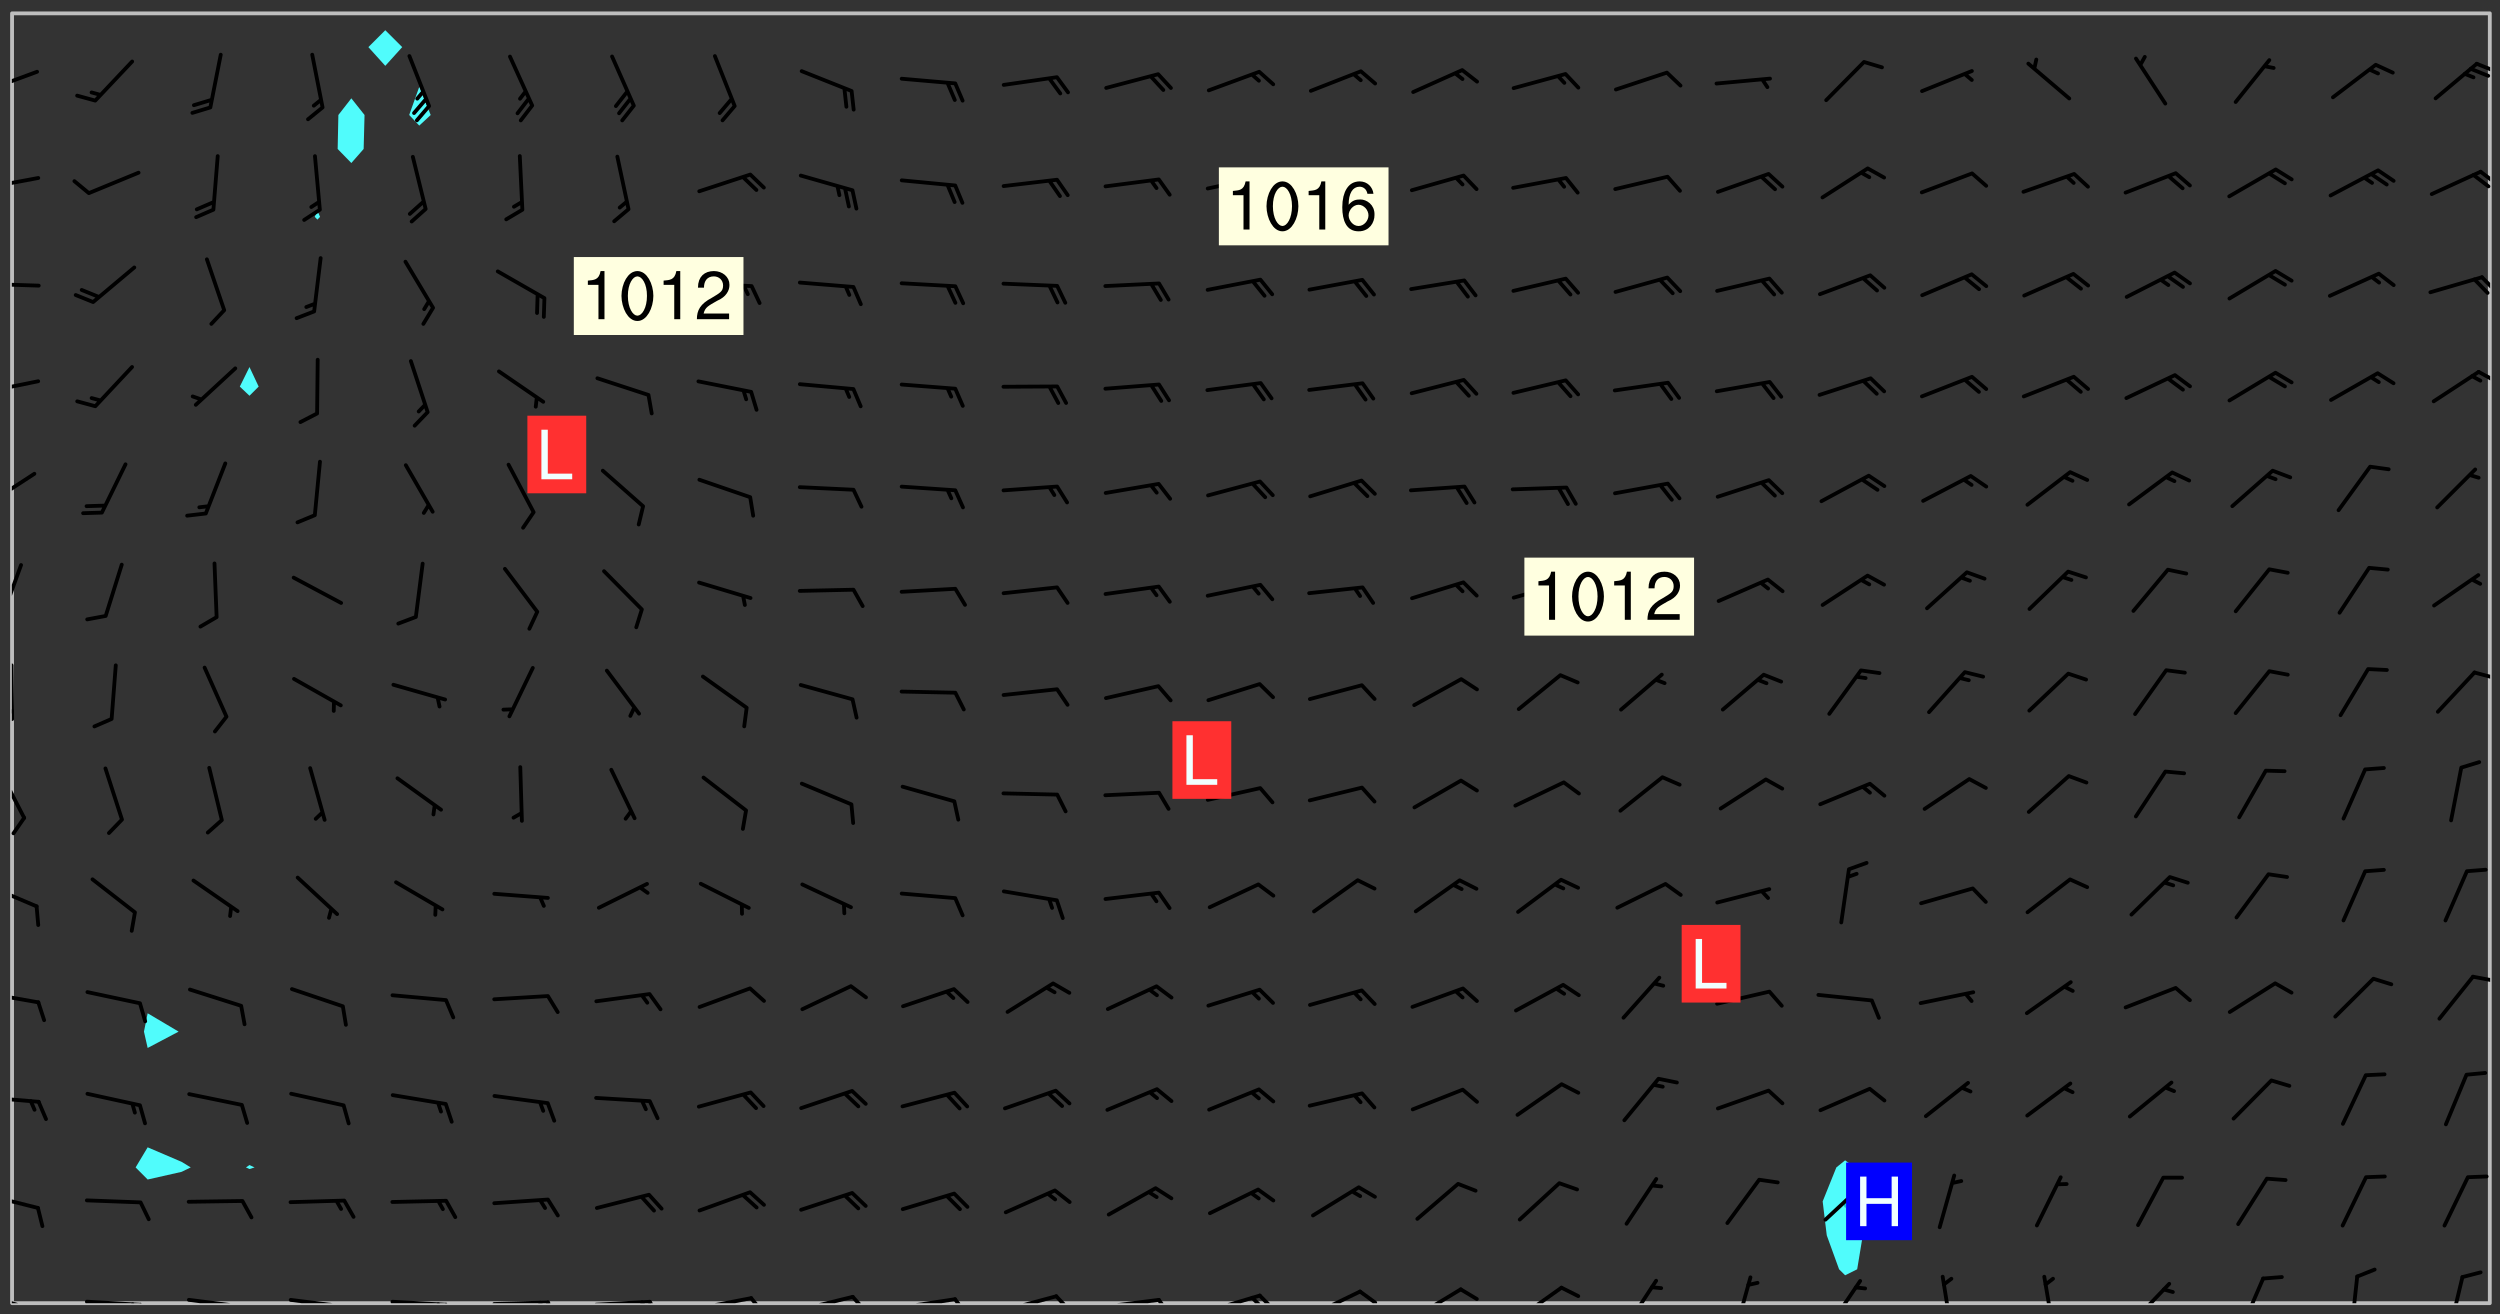<svg xmlns="http://www.w3.org/2000/svg" role="img" xmlns:xlink="http://www.w3.org/1999/xlink" viewBox="142.45 309.95 326.84 171.84"><rect x="142.45" y="309.95" width="326.84" height="171.84" fill="#333333" stroke="none"/><defs><clipPath id="clip2"><path d="M 144 311.672 L 145 311.672 L 145 480.328 L 144 480.328 Z M 144 311.672"/></clipPath><clipPath id="clip3"><path d="M 144 311.672 L 468 311.672 L 468 480.328 L 144 480.328 Z M 144 311.672"/></clipPath><clipPath id="clip4"><path d="M 467 311.672 L 468 311.672 L 468 480.328 L 467 480.328 Z M 467 311.672"/></clipPath><clipPath id="clip5"><path d="M 144 479 L 148 479 L 148 480.328 L 144 480.328 Z M 144 479"/></clipPath><clipPath id="clip6"><path d="M 153 479 L 162 479 L 162 480.328 L 153 480.328 Z M 153 479"/></clipPath><clipPath id="clip7"><path d="M 160 480 L 163 480 L 163 480.328 L 160 480.328 Z M 160 480"/></clipPath><clipPath id="clip8"><path d="M 159 480 L 161 480 L 161 480.328 L 159 480.328 Z M 159 480"/></clipPath><clipPath id="clip9"><path d="M 166 479 L 175 479 L 175 480.328 L 166 480.328 Z M 166 479"/></clipPath><clipPath id="clip10"><path d="M 173 480 L 176 480 L 176 480.328 L 173 480.328 Z M 173 480"/></clipPath><clipPath id="clip11"><path d="M 180 479 L 188 479 L 188 480.328 L 180 480.328 Z M 180 479"/></clipPath><clipPath id="clip12"><path d="M 187 480 L 189 480 L 189 480.328 L 187 480.328 Z M 187 480"/></clipPath><clipPath id="clip13"><path d="M 193 479 L 202 479 L 202 480.328 L 193 480.328 Z M 193 479"/></clipPath><clipPath id="clip14"><path d="M 200 480 L 203 480 L 203 480.328 L 200 480.328 Z M 200 480"/></clipPath><clipPath id="clip15"><path d="M 199 480 L 201 480 L 201 480.328 L 199 480.328 Z M 199 480"/></clipPath><clipPath id="clip16"><path d="M 206 479 L 215 479 L 215 480.328 L 206 480.328 Z M 206 479"/></clipPath><clipPath id="clip17"><path d="M 213 479 L 216 479 L 216 480.328 L 213 480.328 Z M 213 479"/></clipPath><clipPath id="clip18"><path d="M 212 480 L 214 480 L 214 480.328 L 212 480.328 Z M 212 480"/></clipPath><clipPath id="clip19"><path d="M 220 479 L 228 479 L 228 480.328 L 220 480.328 Z M 220 479"/></clipPath><clipPath id="clip20"><path d="M 227 479 L 229 479 L 229 480.328 L 227 480.328 Z M 227 479"/></clipPath><clipPath id="clip21"><path d="M 226 479 L 228 479 L 228 480.328 L 226 480.328 Z M 226 479"/></clipPath><clipPath id="clip22"><path d="M 233 479 L 241 479 L 241 480.328 L 233 480.328 Z M 233 479"/></clipPath><clipPath id="clip23"><path d="M 240 479 L 243 479 L 243 480.328 L 240 480.328 Z M 240 479"/></clipPath><clipPath id="clip24"><path d="M 246 479 L 255 479 L 255 480.328 L 246 480.328 Z M 246 479"/></clipPath><clipPath id="clip25"><path d="M 253 479 L 256 479 L 256 480.328 L 253 480.328 Z M 253 479"/></clipPath><clipPath id="clip26"><path d="M 260 479 L 268 479 L 268 480.328 L 260 480.328 Z M 260 479"/></clipPath><clipPath id="clip27"><path d="M 267 479 L 270 479 L 270 480.328 L 267 480.328 Z M 267 479"/></clipPath><clipPath id="clip28"><path d="M 273 479 L 281 479 L 281 480.328 L 273 480.328 Z M 273 479"/></clipPath><clipPath id="clip29"><path d="M 280 479 L 283 479 L 283 480.328 L 280 480.328 Z M 280 479"/></clipPath><clipPath id="clip30"><path d="M 286 479 L 295 479 L 295 480.328 L 286 480.328 Z M 286 479"/></clipPath><clipPath id="clip31"><path d="M 293 479 L 296 479 L 296 480.328 L 293 480.328 Z M 293 479"/></clipPath><clipPath id="clip32"><path d="M 300 479 L 308 479 L 308 480.328 L 300 480.328 Z M 300 479"/></clipPath><clipPath id="clip33"><path d="M 306 479 L 310 479 L 310 480.328 L 306 480.328 Z M 306 479"/></clipPath><clipPath id="clip34"><path d="M 305 479 L 308 479 L 308 480.328 L 305 480.328 Z M 305 479"/></clipPath><clipPath id="clip35"><path d="M 313 478 L 321 478 L 321 480.328 L 313 480.328 Z M 313 478"/></clipPath><clipPath id="clip36"><path d="M 320 478 L 323 478 L 323 480.328 L 320 480.328 Z M 320 478"/></clipPath><clipPath id="clip37"><path d="M 327 478 L 334 478 L 334 480.328 L 327 480.328 Z M 327 478"/></clipPath><clipPath id="clip38"><path d="M 333 478 L 336 478 L 336 480.328 L 333 480.328 Z M 333 478"/></clipPath><clipPath id="clip39"><path d="M 340 478 L 347 478 L 347 480.328 L 340 480.328 Z M 340 478"/></clipPath><clipPath id="clip40"><path d="M 354 477 L 360 477 L 360 480.328 L 354 480.328 Z M 354 477"/></clipPath><clipPath id="clip41"><path d="M 369 476 L 372 476 L 372 480.328 L 369 480.328 Z M 369 476"/></clipPath><clipPath id="clip42"><path d="M 381 477 L 386 477 L 386 480.328 L 381 480.328 Z M 381 477"/></clipPath><clipPath id="clip43"><path d="M 396 476 L 398 476 L 398 480.328 L 396 480.328 Z M 396 476"/></clipPath><clipPath id="clip44"><path d="M 409 476 L 412 476 L 412 480.328 L 409 480.328 Z M 409 476"/></clipPath><clipPath id="clip45"><path d="M 420 477 L 427 477 L 427 480.328 L 420 480.328 Z M 420 477"/></clipPath><clipPath id="clip46"><path d="M 435 476 L 439 476 L 439 480.328 L 435 480.328 Z M 435 476"/></clipPath><clipPath id="clip47"><path d="M 449 476 L 451 476 L 451 480.328 L 449 480.328 Z M 449 476"/></clipPath><clipPath id="clip48"><path d="M 462 476 L 465 476 L 465 480.328 L 462 480.328 Z M 462 476"/></clipPath><clipPath id="clip49"><path d="M 144 465 L 148 465 L 148 469 L 144 469 Z M 144 465"/></clipPath><clipPath id="clip50"><path d="M 144 453 L 148 453 L 148 455 L 144 455 Z M 144 453"/></clipPath><clipPath id="clip51"><path d="M 144 439 L 148 439 L 148 442 L 144 442 Z M 144 439"/></clipPath><clipPath id="clip52"><path d="M 465 437 L 468 437 L 468 439 L 465 439 Z M 465 437"/></clipPath><clipPath id="clip53"><path d="M 144 425 L 148 425 L 148 429 L 144 429 Z M 144 425"/></clipPath><clipPath id="clip54"><path d="M 144 410 L 146 410 L 146 418 L 144 418 Z M 144 410"/></clipPath><clipPath id="clip55"><path d="M 144 416 L 146 416 L 146 420 L 144 420 Z M 144 416"/></clipPath><clipPath id="clip56"><path d="M 144 396 L 145 396 L 145 405 L 144 405 Z M 144 396"/></clipPath><clipPath id="clip57"><path d="M 144 402 L 145 402 L 145 404 L 144 404 Z M 144 402"/></clipPath><clipPath id="clip58"><path d="M 465 397 L 468 397 L 468 399 L 465 399 Z M 465 397"/></clipPath><clipPath id="clip59"><path d="M 144 383 L 146 383 L 146 391 L 144 391 Z M 144 383"/></clipPath><clipPath id="clip60"><path d="M 144 371 L 148 371 L 148 376 L 144 376 Z M 144 371"/></clipPath><clipPath id="clip61"><path d="M 144 359 L 148 359 L 148 362 L 144 362 Z M 144 359"/></clipPath><clipPath id="clip62"><path d="M 466 358 L 468 358 L 468 360 L 466 360 Z M 466 358"/></clipPath><clipPath id="clip63"><path d="M 144 346 L 148 346 L 148 348 L 144 348 Z M 144 346"/></clipPath><clipPath id="clip64"><path d="M 466 345 L 468 345 L 468 349 L 466 349 Z M 466 345"/></clipPath><clipPath id="clip65"><path d="M 144 332 L 148 332 L 148 335 L 144 335 Z M 144 332"/></clipPath><clipPath id="clip66"><path d="M 466 332 L 468 332 L 468 335 L 466 335 Z M 466 332"/></clipPath><clipPath id="clip67"><path d="M 465 332 L 468 332 L 468 335 L 465 335 Z M 465 332"/></clipPath><clipPath id="clip68"><path d="M 144 319 L 148 319 L 148 323 L 144 323 Z M 144 319"/></clipPath><clipPath id="clip69"><path d="M 466 318 L 468 318 L 468 320 L 466 320 Z M 466 318"/></clipPath><g id="surface929" clip-path="url(#clip1)"><path fill="#fff" fill-opacity="0" fill-rule="evenodd" d="M 0 0 L 1000 0 L 1000 1000 L 0 1000 Z M 0 0"/><path fill="#d3d3d3" fill-opacity="0" fill-rule="evenodd" d="M162.152 355.867L161.918 356.16 161.977 356.395 162.094 356.566 162.27 356.801 162.562 357.148 162.676 357.207 162.793 357.035 162.852 356.801 163.027 356.625 163.492 356.449 164.191 356.449 164.426 356.742 164.715 357.559 164.773 357.734 164.949 357.965 165.301 358.199 166 358.898 166.172 359.074 166.406 359.422 166.641 359.832 166.93 360.414 167.34 360.879 167.57 361.113 167.805 361.289 167.922 361.52 168.098 361.812 168.27 362.977 168.27 363.211 168.328 363.5 168.387 363.617 168.504 363.734 168.852 364.145 168.969 364.316 169.145 364.492 169.32 364.727 169.438 364.898 169.609 365.25 169.668 365.484 169.902 365.891 170.137 365.832 169.961 366.008 169.902 366.938 169.32 366.938 169.086 366.824 168.738 366.938 168.621 367.055 168.562 367.348 168.504 367.523 168.387 367.695 167.922 367.988 167.863 368.223 167.805 368.336 167.805 368.98 167.863 369.152 167.863 369.562 167.922 369.621 167.922 370.027 167.98 370.434 168.098 370.609 168.156 370.668 168.387 371.309 168.328 371.602 168.328 372.301 168.27 372.883 168.27 373.117 168.211 373.348 168.156 373.699 168.156 375.621 168.211 375.738 168.637 375.738 168.27 375.855 168.246 376.207 169.137 377.375 170.879 377.914 172.219 378.273 172.219 378.812 172.309 379.621 172.844 380.336 174.363 380.605 175.254 380.52 175.344 381.684 175.879 381.863 177.039 381.684 179.094 380.699 180.254 380.336 182.133 380.16 183.828 379.98 183.648 380.699 182.133 380.785 180.883 380.875 180.078 381.145 179.004 381.953 179.273 382.672 179.809 383.57 179.629 384.195 179.363 385.004 179.629 386.082 180.254 386.98 181.059 387.16 182.309 386.98 182.043 387.703 182.141 388.207 182.195 388.5 182.195 388.672 182.254 388.965 182.254 389.371 182.43 389.488 182.781 389.605 183.188 389.605 183.48 389.43 183.594 389.312 183.652 389.195 183.77 388.965 183.828 388.789 184.18 388.324 184.41 388.148 184.586 388.09 184.762 388.148 184.82 388.324 184.938 389.312 184.992 389.781 185.051 389.953 185.168 390.188 185.344 390.246 186.16 390.305 186.449 390.305 186.566 390.539 186.625 390.945 186.684 391.297 186.684 392.402 186.801 392.695 186.918 393.043 187.207 393.742 187.383 394.094 187.965 394.848 188.316 395.023 188.488 395.082 188.957 395.316 189.598 395.781 189.945 396.016 190.238 396.191 190.531 396.246 190.762 396.309 191.578 396.656 191.871 396.832 191.984 397.004 192.336 397.355 192.453 397.531 192.977 398.172 192.977 398.461 193.035 398.812 193.035 399.16 193.094 399.512 193.152 399.801 193.27 399.859 193.441 399.918 193.617 399.918 194.199 400.152 194.375 400.27 194.551 400.559 194.727 400.793 194.84 401.027 195.133 401.258 195.25 401.375 195.25 401.785 195.309 401.84 195.598 402.074 195.832 402.191 195.891 402.309 196.008 402.48 196.066 402.598 196.297 402.832 196.355 403.008 196.59 403.066 196.707 403.125 196.59 403.238 196.531 403.355 196.531 403.473 196.414 403.766 196.297 404.055 196.297 404.637 196.473 404.754 196.59 404.812 196.648 404.93 196.766 405.047 196.879 405.105 197.055 405.453 197.113 405.805 197.172 406.211 197.172 406.387 197.113 406.562 196.996 407.262 196.996 407.434 197.113 407.609 197.406 407.902 197.812 407.902 197.988 408.02 198.105 408.191 198.223 408.484 198.223 408.719 197.695 408.719 197.465 408.484 197.23 408.484 197.055 408.543 196.996 409.242 197.055 409.59 197.172 409.766 197.348 410.176 197.465 410.406 197.754 410.875 197.93 410.93 198.453 410.93 198.688 410.988 199.445 411.629 199.504 411.922 199.504 412.156 199.562 412.215 199.793 412.562 199.793 412.914 199.676 413.086 199.676 413.379 199.969 413.668 200.262 413.844 200.434 413.902 200.727 414.078 201.02 414.195 201.602 414.602 201.891 414.836 202.184 415.012 202.402 415.172 202.418 415.184 202.648 415.359 203.289 415.883 203.465 416.117 203.582 416.293 203.758 416.469 203.871 416.641 203.871 417.281 203.988 417.457 204.457 417.574 205.039 417.691 205.273 417.75 205.504 417.863 205.797 417.98 205.91 418.039 206.496 418.391 206.785 418.562 206.961 418.625 207.137 418.68 207.312 418.738 208.012 419.09 208.301 419.266 208.535 419.32 208.824 419.496 209.059 419.613 209.699 420.02 209.992 420.137 210.164 420.195 210.398 420.254 210.809 420.312 211.039 420.371 211.273 420.488 211.332 420.66 210.922 420.836 211.391 420.895 211.449 421.188 211.562 421.422 211.738 421.477 211.973 421.535 212.148 421.594 212.555 421.711 213.195 421.945 213.312 422.117 213.371 422.352 213.371 422.527 213.312 422.645 213.254 423.051 213.488 423.285 213.605 423.344 213.953 423.461 214.594 423.691 214.77 423.809 215.059 423.926 215.234 424.102 215.469 424.566 216.051 425.672 216.227 425.848 216.574 426.023 216.75 426.141 217.102 426.258 218.148 426.781 218.383 426.84 218.848 426.953 219.141 427.012 219.605 427.188 220.363 427.77 220.598 428.004 220.945 428.469 221.121 428.645 221.41 428.879 222.227 429.578 222.52 429.754 222.809 430.043 223.102 430.219 223.395 430.508 224.09 431.148 224.266 431.324 224.559 431.559 224.848 431.793 225.316 432.082 225.957 432.664 226.305 432.898 226.539 433.191 226.887 433.539 227.238 434.004 228.172 434.996 228.52 435.402 228.637 435.578 228.871 435.637 228.984 435.754 229.629 435.93 229.859 436.043 230.094 436.102 230.387 436.277 230.617 436.395 231.551 437.094 231.957 437.5 232.191 437.676 232.598 437.852 232.832 437.969 233.648 438.316 233.996 438.551 234.23 438.668 234.523 438.957 234.754 439.074 235.512 439.426 235.863 439.598 236.094 439.656 236.387 439.773 236.621 439.832 237.492 440.008 238.309 440.008 238.777 440.238 238.949 440.297 239.824 440.996 240.289 441.113 240.582 441.172 240.758 441.23 240.988 441.289 241.457 441.348 241.805 441.406 242.156 441.465 242.562 441.523 242.855 441.523 243.027 441.582 243.027 441.812 243.203 441.988 243.496 441.988 243.844 442.047 244.195 442.105 244.895 442.223 245.535 442.223 246 441.988 246.293 441.812 246.465 441.695 246.875 441.523 247.164 441.348 248.098 440.883 248.566 440.59 249.09 440.297 249.555 440.125 250.02 439.949 251.07 439.484 251.359 439.367 251.77 439.25 252.059 439.133 252.586 438.957 254.102 438.258 254.684 437.91 254.973 437.852 255.266 437.793 255.613 437.676 256.488 437.445 256.84 437.328 256.953 437.328 257.188 437.27 258.062 437.035 258.297 436.977 259.109 436.977 259.461 436.918 260.277 436.801 260.449 436.742 260.801 436.688 261.094 436.629 261.324 436.57 262.141 436.395 262.316 436.336 262.664 436.336 262.898 436.277 263.363 436.16 264.121 435.988 264.355 435.93 264.703 435.93 265.113 435.812 265.402 435.754 266.688 435.695 266.977 435.695 267.387 435.637 267.617 435.578 267.793 435.578 268.668 435.461 269.074 435.461 269.484 435.344 269.832 435.344 270.184 435.23 271.055 435.172 272.805 435.172 273.852 435.461 274.262 435.578 274.551 435.695 274.902 435.812 275.191 435.93 276.242 436.102 276.531 436.16 276.824 436.16 277.117 436.219 277.289 436.277 277.699 436.336 277.871 436.395 277.988 436.453 278.105 436.453 278.223 436.512 278.574 436.57 278.688 436.57 279.098 436.637 281.02 437.031 282.945 437.426 284.465 437.875 286.16 438.594 288.305 439.398 289.91 438.68 291.34 437.875 292.5 436.797 293.75 436.348 296.785 435.629 298.66 435.27 300.805 433.922 303.039 432.668 305.539 431.41 307.234 430.961 309.02 430.781 310.18 430.512 310.805 431.051 312.145 430.781 312.859 429.793 313.844 428.449 314.289 428.27 315.094 427.91 316.969 427.371 318.754 426.922 320.004 426.652 321.164 426.562 322.863 426.473 324.824 426.203 326.074 426.113 326.613 426.113 327.238 426.023 328.129 426.023 330.273 425.844 332.684 425.664 335.273 425.574 336.969 425.754 338.578 425.844 340.008 426.203 341.168 426.922 343.043 427.91 344.203 429.438 344.469 430.152 345.098 430.242 345.453 431.141 345.988 431.68 346.523 433.207 347.598 433.566 348.133 433.566 347.328 434.102 347.418 435.809 348.133 438.504 349.023 439.309 349.918 440.297 350.633 441.555 352.418 442.094 353.938 441.914 354.293 443.258 355.902 442.453 356.883 441.914 357.152 442.184 357.469 441.969 357.688 441.824 358.488 442.273 358.938 441.914 359.293 441.914 359.828 441.645 360.367 440.926 360.902 440.656 361.527 439.668 362.688 440.117 363.527 440.488 364.922 441.105 366.617 440.926 368.223 440.926 370.008 441.016 370.188 439.309 370.723 437.965 371.527 438.234 372.02 439.082 372.422 439.488 372.332 440.027 372.332 440.387 373.047 440.836 373.758 440.566 375.188 440.566 375.547 441.555 375.992 442.812 376.707 444.156 377.957 444.785 379.652 445.414 380.367 445.234 380.547 444.695 381.527 444.605 381.977 444.965 382.062 446.223 381.797 446.852 381.262 447.031 381.262 447.57 381.977 448.555 382.242 449.094 383.227 450.082 384.027 451.16 383.762 451.52 383.672 452.418 383.047 454.75 382.691 456.816 382.602 458.609 382.422 459.328 382.332 459.867 382.332 461.305 381.352 463.188 380.992 464.895 380.457 465.793 379.652 466.961 379.387 467.5 381.441 468.754 381.527 469.113 381.172 469.652 381.082 469.473 381.082 470.281 381.172 471.719 380.727 472.434 379.652 472.527 379.387 473.242 379.922 474.141 380.727 474.859 381.887 475.668 383.227 475.938 383.672 476.297 383.316 476.746 381.527 476.656 380.277 476.207 379.562 475.488 378.938 475.398 378.762 478.988 378.574 480.297 467.934 480.297 467.934 311.703 412.664 311.703 412.664 360.785 413.426 360.91 416.715 361.453 418.738 364.289 418.738 367.043 421.09 367.375 423.438 367.707 427.488 367.707 426.109 371.867 424.086 372.574 422.062 373.277 421.52 373.621 418.926 375.238 418.738 375.355 416.715 373.277 415.984 370.535 413.312 368.457 411.938 364.957 411.871 364.875 409.914 362.203 412.664 360.785 412.664 311.703 294.422 311.703 294.422 403.117 294.539 403.148 294.672 403.16 294.746 403.234 294.852 403.281 294.941 403.34 295.027 403.398 295.117 403.457 295.414 403.754 295.473 403.844 295.504 403.961 295.531 404.078 295.547 404.215 295.516 404.332 295.457 404.422 295.398 404.508 295.355 404.613 295.309 404.715 295.281 404.836 295.281 404.98 295.457 405.25 295.605 405.398 295.68 405.484 295.754 405.559 295.797 405.664 295.859 405.754 295.918 405.84 295.961 405.945 296.02 406.035 296.066 406.137 296.109 406.242 296.168 406.328 296.285 406.508 296.359 406.582 296.422 406.668 296.48 406.758 296.523 406.863 296.582 406.953 296.641 407.039 296.703 407.129 296.762 407.219 296.805 407.32 296.922 407.5 296.996 407.574 297.055 407.66 297.129 407.734 297.219 407.793 297.324 407.84 297.473 407.84 297.605 407.824 297.738 407.84 297.84 407.793 297.914 407.719 297.961 407.617 297.945 407.484 297.945 407.336 297.898 407.23 297.871 407.113 297.824 407.012 297.797 406.891 297.754 406.789 297.691 406.699 297.648 406.598 297.605 406.492 297.574 406.375 297.559 406.242 297.547 406.105 297.633 406.047 297.691 405.961 297.812 405.93 297.855 406.035 297.871 406.168 297.871 406.285 297.93 406.387 297.988 406.477 298.078 406.535 298.227 406.684 298.285 406.773 298.328 406.879 298.316 406.98 298.402 407.039 298.508 407.086 298.594 407.145 298.684 407.203 298.758 407.277 298.641 407.305 298.535 407.352 298.449 407.41 298.375 407.484 298.316 407.574 298.254 407.66 298.227 407.781 298.18 407.883 298.137 407.988 298.105 408.105 298.094 408.238 298.078 408.371 298.078 408.52 298.105 408.637 298.152 408.742 298.195 408.844 298.254 408.934 298.328 409.008 298.418 409.066 298.492 409.141 298.582 409.199 298.641 409.289 298.684 409.395 298.73 409.496 298.848 409.527 298.98 409.543 299.129 409.543 299.246 409.512 299.352 409.555 299.395 409.66 299.441 409.762 299.469 409.883 299.5 410 299.527 410.117 299.559 410.238 299.586 410.355 299.691 410.398 299.793 410.445 299.926 410.43 300.074 410.578 300.137 410.664 300.211 410.738 300.281 410.812 300.371 410.875 300.477 410.918 300.578 410.961 300.695 410.992 300.832 411.008 300.949 410.977 301.023 410.902 301.051 410.785 301.039 410.652 301.008 410.531 300.98 410.414 301.023 410.309 301.141 410.309 301.23 410.371 301.348 410.398 301.496 410.398 301.629 410.414 301.777 410.414 301.91 410.43 302.043 410.414 302.191 410.414 302.324 410.398 302.457 410.387 302.594 410.398 302.711 410.371 302.844 410.355 303.035 410.297 302.977 410.473 302.961 410.605 302.934 410.727 302.918 410.859 302.859 410.945 302.727 410.961 302.621 411.008 302.516 411.051 302.398 411.082 302.281 411.109 302.016 411.141 301.867 411.141 301.734 411.156 301.66 411.23 301.719 411.316 301.867 411.465 301.984 411.645 302.059 411.715 302.148 411.777 302.238 411.836 302.324 411.895 302.414 411.953 302.516 411.996 302.621 412.059 302.727 412.102 302.812 412.16 302.918 412.207 303.02 412.25 303.199 412.367 303.258 412.457 303.215 412.559 303.168 412.664 303.184 412.797 303.406 413.02 303.465 413.109 303.508 413.211 303.539 413.332 303.582 413.434 303.598 413.566 303.629 413.684 303.641 413.82 303.672 413.938 303.82 414.086 303.922 414.129 304.027 414.172 304.145 414.203 304.277 414.219 304.414 414.234 304.531 414.234 304.648 414.203 304.738 414.145 304.781 414.039 304.828 413.938 304.871 413.832 304.902 413.715 304.914 413.582 304.914 413.434 304.902 413.301 304.887 413.168 304.855 413.051 304.812 412.945 304.766 412.84 304.723 412.738 304.68 412.633 304.664 412.5 304.68 412.367 304.707 412.25 304.738 412.133 304.766 412.012 304.812 411.91 304.902 411.852 304.988 411.789 305.062 411.715 305.152 411.656 305.375 411.434 305.434 411.348 305.508 411.273 305.625 411.094 305.684 411.008 305.684 410.859 305.609 410.785 305.508 410.738 305.402 410.695 305.301 410.652 305.242 410.562 305.195 410.457 305.168 410.34 305.258 410.281 305.375 410.25 305.477 410.207 305.656 410.09 305.805 409.941 305.816 409.809 305.805 409.703 305.715 409.645 305.582 409.66 305.434 409.66 305.301 409.676 305.168 409.66 305.047 409.629 304.961 409.57 304.887 409.496 304.828 409.406 304.766 409.32 304.648 409.141 304.59 409.055 304.621 408.934 304.707 408.875 304.828 408.844 304.887 408.758 304.887 408.637 304.855 408.52 304.797 408.43 304.738 408.344 304.691 408.238 304.664 408.121 304.648 407.988 304.707 407.898 304.781 407.824 304.871 407.766 304.988 407.586 305.062 407.512 305.121 407.426 305.27 407.277 305.391 407.246 305.523 407.23 305.656 407.246 305.73 407.32 305.773 407.426 305.789 407.559 305.758 407.676 305.641 407.707 305.508 407.719 305.359 407.867 305.316 407.973 305.27 408.074 305.242 408.195 305.211 408.312 305.211 408.461 305.242 408.578 305.285 408.684 305.344 408.773 305.418 408.844 305.492 408.918 305.609 408.949 305.73 408.977 305.848 408.949 305.98 408.934 306.098 408.934 306.188 408.992 306.262 409.066 306.309 409.172 306.367 409.258 306.469 409.305 306.602 409.32 306.707 409.363 306.793 409.422 306.781 409.527 306.707 409.602 306.527 409.719 306.469 409.809 306.379 409.867 306.309 409.941 306.234 410.016 306.172 410.105 306.145 410.223 306.129 410.355 306.145 410.488 306.129 410.621 306.129 410.77 306.145 410.902 306.172 411.02 306.203 411.141 306.277 411.215 306.367 411.273 306.453 411.332 306.543 411.391 306.66 411.422 306.66 411.508 306.559 411.555 306.469 411.613 306.203 411.645 306.086 411.672 305.938 411.672 305.832 411.715 305.73 411.762 305.672 411.852 305.609 412.086 305.598 412.219 305.566 412.34 305.551 412.473 305.551 412.766 305.539 412.898 305.551 413.035 305.566 413.168 305.699 413.184 305.832 413.195 305.953 413.227 306.039 413.285 306.113 413.359 306.16 413.465 306.203 413.566 306.219 413.699 306.219 414.145 306.203 414.277 306.203 414.723 306.234 414.988 306.262 415.105 306.277 415.238 306.309 415.355 306.395 415.566 306.426 415.832 306.426 415.98 306.395 416.098 306.367 416.215 306.336 416.336 306.309 416.453 306.277 416.57 306.246 416.691 306.234 416.824 306.219 416.957 306.309 417.016 306.426 416.984 306.527 417 306.574 417.105 306.543 417.371 306.543 417.812 306.5 417.918 306.453 418.023 306.41 418.125 306.367 418.23 306.309 418.316 306.277 418.438 306.234 418.555 306.203 418.672 306.188 418.805 306.203 418.938 306.262 419.027 306.367 419.074 306.453 419.133 306.512 419.219 306.5 419.355 306.469 419.473 306.426 419.574 306.426 420.02 306.41 420.152 306.41 420.301 306.379 420.418 306.336 420.523 306.309 420.641 306.262 420.746 306.219 420.848 306.188 420.969 306.16 421.086 306.129 421.219 306.098 421.336 306.07 421.453 306.027 421.559 305.996 421.676 305.965 421.797 305.953 421.93 305.938 422.062 305.938 422.359 305.965 422.477 305.965 422.625 306.012 423.023 306.039 423.141 306.098 423.23 306.219 423.262 306.367 423.262 306.5 423.246 306.559 423.336 306.559 423.453 306.5 423.543 306.41 423.602 306.309 423.645 306.203 423.691 306.113 423.75 306.027 423.809 305.891 423.824 305.773 423.793 305.641 423.777 305.539 423.824 305.477 423.91 305.465 424.047 305.449 424.18 305.418 424.297 305.391 424.414 305.375 424.547 305.344 424.668 305.344 424.965 305.359 425.098 305.391 425.215 305.391 425.363 305.402 425.496 305.402 425.645 305.375 425.762 305.328 425.863 305.301 425.984 305.27 426.102 305.211 426.191 305.137 426.266 305.035 426.309 304.93 426.355 304.812 426.383 304.691 426.414 304.59 426.367 304.648 426.281 304.754 426.234 304.781 426.117 304.812 426 304.84 425.879 304.871 425.762 304.871 425.613 304.887 425.48 304.855 425.363 304.812 425.258 304.707 425.273 304.633 425.348 304.531 425.391 304.441 425.453 304.367 425.527 304.324 425.629 304.309 425.762 304.277 425.879 304.25 426 304.219 426.117 304.191 426.234 304.16 426.355 304.133 426.473 304.102 426.59 304.059 426.695 303.969 426.754 303.879 426.754 303.762 426.723 303.73 426.637 303.746 426.5 303.715 426.383 303.715 426.234 303.703 426.102 303.703 425.953 303.641 425.719 303.613 425.598 303.57 425.496 303.523 425.391 303.465 425.305 303.406 425.215 303.363 425.109 303.301 425.023 303.152 424.875 303.082 424.801 302.977 424.754 302.871 424.711 302.77 424.668 302.473 424.371 302.383 424.297 302.297 424.238 302.191 424.195 302.102 424.133 302.016 424.074 301.91 424.031 301.82 423.973 301.734 423.91 301.66 423.84 301.555 423.793 301.469 423.734 301.363 423.691 301.273 423.629 301.172 423.586 301.066 423.543 300.98 423.484 300.875 423.438 300.77 423.395 300.668 423.348 300.578 423.289 300.477 423.246 300.371 423.203 300.281 423.141 300.164 423.113 300.031 423.098 299.898 423.113 299.75 423.113 299.617 423.129 299.5 423.098 299.41 423.039 299.336 422.965 299.246 422.906 299.145 422.859 298.996 422.859 298.875 422.832 298.773 422.789 298.699 422.715 298.582 422.535 298.492 422.477 298.391 422.434 298.301 422.371 298.195 422.328 298.105 422.27 298.02 422.211 297.914 422.164 297.855 422.078 297.797 421.988 297.754 421.883 297.707 421.781 297.633 421.707 297.547 421.648 297.473 421.574 297.383 421.516 297.16 421.293 297.117 421.188 297.086 420.922 297.191 420.879 297.336 420.879 297.441 420.922 297.516 420.996 297.605 421.055 297.691 421.113 297.797 421.16 297.887 421.219 298.035 421.367 298.105 421.441 298.254 421.59 298.316 421.676 298.391 421.75 298.477 421.809 298.551 421.883 298.641 421.945 298.73 422.004 298.816 422.062 299.086 422.238 299.188 422.285 299.293 422.328 299.395 422.371 299.441 422.297 299.5 422.211 299.574 422.137 299.645 422.062 299.75 422.105 299.824 422.18 299.883 422.27 299.926 422.371 299.973 422.477 300.016 422.582 300.137 422.609 300.254 422.582 300.328 422.492 300.371 422.387 300.43 422.297 300.504 422.223 300.609 422.18 300.727 422.152 300.859 422.164 300.949 422.223 301.098 422.371 301.156 422.461 301.199 422.566 301.246 422.668 301.289 422.773 301.332 422.875 301.438 422.922 301.543 422.965 301.676 422.98 301.762 422.922 301.82 422.832 301.895 422.758 302 422.715 302.117 422.742 302.223 422.789 302.324 422.832 302.43 422.875 302.531 422.922 302.711 423.039 302.711 423.156 302.695 423.289 302.711 423.422 302.727 423.559 302.785 423.645 302.887 423.691 303.008 423.719 303.125 423.75 303.273 423.75 303.391 423.719 303.449 423.629 303.629 423.512 303.688 423.422 303.762 423.348 303.82 423.262 303.938 423.082 304.117 422.965 304.234 422.996 304.324 423.055 304.367 423.129 304.352 423.262 304.352 423.379 304.441 423.438 304.59 423.438 304.723 423.422 304.855 423.41 305.121 423.379 305.227 423.336 305.344 423.305 305.465 423.277 305.539 423.203 305.609 423.129 305.672 423.039 305.656 422.934 305.609 422.832 305.508 422.789 305.402 422.773 305.285 422.801 305.02 422.832 304.871 422.832 304.797 422.758 304.707 422.699 304.59 422.668 304.473 422.641 304.34 422.625 304.191 422.625 304.059 422.641 303.762 422.641 303.656 422.594 303.508 422.445 303.465 422.344 303.406 422.254 303.629 422.031 303.715 421.973 303.82 421.93 303.938 421.898 304.07 421.883 304.203 421.898 304.34 421.914 304.441 421.957 304.574 421.945 304.664 421.883 304.766 421.84 304.828 421.75 304.781 421.648 304.691 421.59 304.574 421.559 304.473 421.516 304.414 421.426 304.352 421.336 304.352 421.219 304.367 421.086 304.473 421.039 304.547 420.969 304.547 420.848 304.457 420.789 304.426 420.672 304.516 420.613 304.59 420.539 304.633 420.434 304.691 420.344 304.738 420.242 304.754 420.109 304.754 419.961 304.707 419.855 304.664 419.754 304.574 419.695 304.441 419.68 304.34 419.637 304.203 419.621 304.086 419.59 303.641 419.59 303.508 419.574 303.375 419.562 303.242 419.547 303.125 419.516 302.977 419.516 302.844 419.5 302.711 419.488 302.445 419.457 302.324 419.414 302.238 419.355 302.164 419.281 302.164 419.133 302.176 419 302.281 418.953 302.383 418.91 302.516 418.895 302.668 418.895 302.801 418.879 303.094 418.879 303.215 418.91 303.316 418.953 303.406 419.012 303.641 419.074 303.762 419.027 303.852 418.969 303.953 418.926 304.086 418.91 304.191 418.953 304.293 419 304.426 419.012 304.547 418.984 304.691 418.984 304.812 418.953 304.93 418.926 305.035 418.879 305.109 418.805 305.195 418.746 305.344 418.598 305.402 418.512 305.449 418.406 305.477 418.289 305.492 418.184 305.391 418.141 305.301 418.082 305.184 418.051 305.078 418.008 304.988 417.945 304.914 417.859 304.84 417.785 304.738 417.742 304.633 417.695 304.531 417.652 304.473 417.562 304.426 417.461 304.34 417.25 304.277 417.164 304.219 417.074 304.145 417 304.059 416.941 303.789 416.941 303.672 416.973 303.582 417.031 303.48 417.074 303.348 417.09 303.242 417.074 303.215 416.957 303.152 416.867 303.035 416.836 302.934 416.793 302.785 416.645 302.754 416.527 302.738 416.422 302.812 416.348 302.992 416.23 303.109 416.203 303.227 416.172 303.363 416.188 303.465 416.23 303.57 416.273 303.672 416.32 303.777 416.363 303.895 416.395 304.027 416.41 304.145 416.438 304.277 416.453 304.383 416.438 304.473 416.379 304.398 416.305 304.293 416.262 304.219 416.188 304.145 416.098 303.996 415.949 303.91 415.891 303.82 415.832 303.746 415.758 303.656 415.699 303.555 415.652 303.434 415.625 303.332 415.578 303.227 415.535 303.109 415.504 303.008 415.461 302.887 415.43 302.738 415.43 302.621 415.461 302.516 415.504 302.43 415.566 302.25 415.684 302.164 415.742 302.074 415.801 301.969 415.848 301.883 415.906 301.777 415.949 301.676 415.992 301.57 416.039 301.496 416.113 301.438 416.203 301.379 416.289 301.332 416.395 301.273 416.48 301.199 416.555 301.066 416.543 300.949 416.512 300.832 416.512 300.758 416.586 300.668 416.645 300.594 416.719 300.504 416.777 300.418 416.836 300.312 416.883 300.211 416.926 300.074 416.941 299.973 416.898 299.824 416.75 299.719 416.703 299.633 416.703 299.527 416.75 299.426 416.793 299.305 416.824 299.188 416.793 299.113 416.719 299.113 416.602 299.145 416.48 299.219 416.41 299.277 416.32 299.352 416.246 299.469 416.215 299.574 416.172 299.867 416.172 300 416.156 300.137 416.141 300.238 416.098 300.328 416.039 300.43 415.992 300.52 415.934 300.652 415.922 300.742 415.98 300.875 415.992 300.965 415.934 301.051 415.875 301.156 415.832 301.246 415.773 301.332 415.711 301.422 415.652 301.57 415.504 301.629 415.418 301.688 415.328 301.793 415.285 301.926 415.27 302.043 415.297 302.164 415.328 302.223 415.27 302.281 415.18 302.312 414.914 302.34 414.797 302.445 414.809 302.578 414.824 302.68 414.781 302.77 414.723 302.828 414.633 302.902 414.559 302.961 414.469 303.008 414.367 303.02 414.234 303.008 414.102 302.961 413.996 302.812 413.848 302.754 413.758 302.695 413.672 302.652 413.566 302.652 413.121 302.668 412.988 302.668 412.84 302.68 412.707 302.621 412.648 302.531 412.707 302.43 412.664 302.25 412.547 302.164 412.488 302.102 412.398 302.043 412.309 301.969 412.234 301.883 412.176 301.762 412.207 301.66 412.219 301.555 412.266 301.469 412.324 301.363 412.367 301.215 412.516 301.125 412.574 301.039 412.633 300.949 412.695 300.844 412.738 300.711 412.754 300.711 412.633 300.816 412.59 300.934 412.559 301.008 412.488 301.051 412.383 301.051 412.234 301.023 412.117 300.875 411.969 300.742 411.953 300.594 411.953 300.477 411.984 300.371 412.027 300.27 412.07 300.18 412.133 300.062 412.16 299.988 412.086 300 411.953 299.957 411.852 299.914 411.746 299.824 411.688 299.707 411.715 299.586 411.746 299.469 411.777 299.367 411.82 299.246 411.852 299.145 411.895 299.039 411.938 298.949 411.996 298.848 412.012 298.848 411.895 298.863 411.762 298.805 411.672 298.73 411.715 298.582 411.863 298.523 411.953 298.449 412.027 298.402 412.133 298.359 412.234 298.285 412.309 298.227 412.398 298.152 412.473 298.094 412.559 298.02 412.633 297.93 412.695 297.855 412.766 297.781 412.84 297.68 412.855 297.547 412.871 297.441 412.828 297.441 412.707 297.59 412.559 297.633 412.457 297.691 412.367 297.738 412.266 297.781 412.16 297.84 412.07 297.871 411.953 297.914 411.852 297.945 411.73 297.973 411.613 298.02 411.508 298.062 411.406 298.105 411.301 298.18 411.23 298.27 411.168 298.359 411.109 298.461 411.066 298.758 411.066 299.023 411.035 299.129 410.992 299.055 410.918 298.938 410.887 298.832 410.844 298.742 410.785 298.641 410.738 298.551 410.68 298.449 410.637 298.344 410.594 298.254 410.531 298.168 410.473 298.062 410.43 297.961 410.387 297.84 410.355 297.723 410.324 297.621 410.281 297.5 410.25 297.398 410.207 297.309 410.148 297.266 410.043 297.25 409.91 297.352 409.867 297.484 409.852 297.621 409.867 297.754 409.852 297.855 409.809 297.914 409.719 297.93 409.613 297.84 409.555 297.766 409.48 297.664 409.438 297.574 409.379 297.426 409.23 297.383 409.125 297.367 408.992 297.367 408.699 297.309 408.609 297.219 408.551 297.145 408.477 297.102 408.371 297.07 408.254 297.012 408.164 296.938 408.09 296.82 408.062 296.746 407.988 296.656 407.93 296.566 407.867 296.48 407.809 296.406 407.734 296.348 407.648 296.301 407.543 296.215 407.484 296.066 407.336 295.871 407.277 295.738 407.293 295.637 407.336 295.562 407.41 295.516 407.512 295.473 407.617 295.414 407.707 295.355 407.793 295.059 408.09 294.969 408.148 294.883 408.148 294.82 408.062 294.777 407.957 294.809 407.84 294.867 407.75 294.895 407.633 294.883 407.5 294.793 407.438 294.688 407.484 294.57 407.512 294.453 407.543 294.184 407.719 294.082 407.766 293.965 407.793 293.859 407.84 293.77 407.898 293.668 407.941 293.609 407.855 293.562 407.75 293.578 407.617 293.625 407.512 293.695 407.438 293.77 407.367 293.828 407.277 293.828 407.129 293.785 407.023 293.547 407.023 293.445 407.07 293.414 407.188 293.387 407.305 293.355 407.426 293.281 407.469 293.148 407.484 293.074 407.438 293.031 407.336 292.988 407.23 292.941 407.129 292.898 407.023 292.777 407.055 292.676 407.098 292.543 407.113 292.426 407.145 292.32 407.188 292.23 407.246 292.129 407.293 292.008 407.32 291.875 407.336 291.773 407.293 291.715 407.203 291.668 407.098 291.625 406.996 291.582 406.891 291.582 406.773 291.641 406.684 291.727 406.625 291.906 406.508 292.008 406.461 292.113 406.418 292.219 406.359 292.32 406.316 292.41 406.254 292.512 406.211 292.617 406.152 292.719 406.105 292.809 406.047 292.914 406.004 293.016 405.961 293.105 405.898 293.207 405.855 293.344 405.84 293.461 405.871 293.562 405.914 293.684 405.945 293.785 405.988 293.891 406.035 293.992 406.078 294.098 406.121 294.199 406.168 294.305 406.211 294.406 406.254 294.512 406.301 294.598 406.359 294.703 406.402 294.82 406.434 294.926 406.477 295.027 406.523 295.117 406.582 295.223 406.625 295.324 406.668 295.43 406.715 295.547 406.742 295.648 406.789 295.77 406.816 295.918 406.816 296.004 406.758 296.02 406.656 296.078 406.566 296.051 406.449 295.977 406.375 295.859 406.195 295.785 406.121 295.695 406.047 295.516 405.93 295.43 405.871 295.324 405.828 295.223 405.781 294.953 405.605 294.895 405.516 294.82 405.441 294.762 405.352 294.719 405.25 294.688 405.133 294.672 404.996 294.672 404.434 294.66 404.301 294.645 404.168 294.613 404.051 294.598 403.918 294.586 403.785 294.555 403.664 294.332 403.441 294.273 403.355 294.258 403.25 294.289 403.133 294.422 403.117 294.422 311.703 172.992 311.703 172.992 313.156 172.934 313.391 172.582 314.441 172.41 314.965 172.293 315.312 172.117 315.723 172 315.895 171.766 316.188 171.535 316.246 171.184 316.246 171.066 316.305 170.836 316.711 170.836 317.004 170.953 317.18 171.184 317.41 171.301 317.645 171.941 318.402 172.234 318.867 172.41 319.102 172.641 319.453 172.875 319.801 173.516 320.617 173.691 321.082 173.863 321.492 173.98 322.188 174.156 322.656 174.273 324.055 174.332 324.52 174.332 325.395 174.449 326.441 174.449 331.223 174.391 331.688 174.039 332.969 173.863 333.492 173.75 333.902 173.398 334.832 172.934 336 172.699 336.582 172.582 336.758 172.41 337.105 172.234 337.512 171.883 338.328 171.824 338.621 171.711 338.914 171.594 339.203 171.535 339.379 171.418 340.254 171.359 340.66 171.301 340.777 171.242 340.953 171.184 341.125 170.953 341.652 170.836 341.824 170.836 342.059 170.719 342.293 170.66 342.465 170.484 343.051 170.484 343.34 170.426 343.516 170.426 343.809 170.367 343.922 170.309 344.449 170.309 344.621 170.254 344.855 170.254 347.477 170.078 348.293 169.961 348.469 169.785 348.703 169.668 348.875 169.555 349.109 168.969 350.043 168.738 350.332 168.445 350.797 168.27 351.031 167.98 351.383 167.629 352.082 167.516 352.312 167.34 352.723 167.164 352.953 166.758 353.48 165.941 354.18 165.648 354.352 165.359 354.586 165.184 354.703 165.008 354.879 164.484 355.285 163.957 355.461 163.785 355.637 163.551 355.691 162.91 355.867 162.152 355.867M174.363 386.891L173.289 387.34 173.648 388.234 174.898 387.52 175.344 386.98 174.363 386.891"/><path fill="#d3d3d3" fill-opacity="0" fill-rule="evenodd" d="M201.508 416.598L200.613 416.598 201.062 417.227 202.043 417.586 202.848 417.496 203.293 416.508 203.117 416.598 202.402 416.242 201.508 416.598M356.129 475.668L356.07 475.145 356.07 474.852 356.184 474.559 356.242 474.328 356.711 473.859 356.824 473.859 356.941 473.746 357.059 473.688 357.234 473.688 357.469 473.629 357.816 473.629 358.051 473.688 358.168 473.746 358.398 473.918 358.457 474.094 358.574 474.676 358.574 474.969 358.457 475.145 358.285 475.434 358.109 475.609 357.582 476.133 357.352 476.367 357.234 476.426 357.059 476.426 356.941 476.367 356.535 476.074 356.359 475.957 356.242 475.898 356.184 475.785 356.129 475.668M362.77 464.711L362.711 464.539 362.711 463.43 362.77 463.258 362.945 463.199 363.117 463.141 363.293 463.141 363.527 463.082 363.645 463.141 363.703 463.84 363.645 464.012 363.527 464.188 363.41 464.246 363.176 464.77 363.062 464.828 362.828 464.828 362.77 464.711M372.383 450.32L372.266 450.145 372.266 449.445 372.559 448.57 372.676 448.398 372.852 448.047 372.965 447.816 373.082 447.523 373.434 446.766 373.551 446.535 373.723 446.301 373.898 446.301 374.016 446.242 374.656 446.242 374.773 446.301 375.008 446.535 375.18 446.648 375.531 446.941 375.648 447.059 375.762 447.234 375.762 447.348 375.879 447.406 375.996 447.523 375.996 448.223 375.938 448.398 375.938 448.629 375.879 448.805 375.531 449.855 375.414 450.086 375.297 450.32 375.18 450.379 374.949 450.613 374.309 450.902 373.434 450.902 373.023 450.785 372.383 450.32"/><path fill="none" stroke="#bebebe" stroke-linecap="round" stroke-linejoin="round" stroke-miterlimit="10" stroke-width=".5" d="M 431.957 354.305 L 108.027 354.305 L 108.027 185.68 L 431.957 185.68 L 431.957 354.305" transform="matrix(1 0 0 -1 36 666)"/><g clip-path="url(#clip2)"><path fill="#fff" fill-opacity="0" fill-rule="evenodd" d="M 144 475.891 L 144 480.328 L 144.004 480.328 L 144 480.328 L 144 311.672 L 144.004 311.672 L 144 311.672 L 144 475.891"/></g><g clip-path="url(#clip3)"><path fill="#fff" fill-opacity="0" fill-rule="evenodd" d="M 144.004 480.328 L 144.004 311.672 L 161.754 311.672 L 161.754 442.422 L 161.27 444.82 L 161.754 446.957 L 161.754 459.945 L 160.18 462.574 L 161.754 464.156 L 166.191 463.152 L 167.387 462.574 L 166.191 461.844 L 161.754 459.945 L 161.754 446.957 L 165.801 444.82 L 161.754 442.422 L 161.754 311.672 L 175.066 311.672 L 175.066 357.934 L 173.801 360.492 L 175.066 361.691 L 175.066 462.262 L 174.605 462.574 L 175.066 462.785 L 175.734 462.574 L 175.066 462.262 L 175.066 361.691 L 176.266 360.492 L 175.066 357.934 L 175.066 311.672 L 183.945 311.672 L 183.945 337.5 L 183.598 338.301 L 183.945 338.66 L 184.293 338.301 L 183.945 337.5 L 183.945 311.672 L 188.383 311.672 L 188.383 322.805 L 186.688 324.984 L 186.594 329.426 L 188.383 331.262 L 189.992 329.426 L 190.109 324.984 L 188.383 322.805 L 188.383 311.672 L 192.82 311.672 L 192.82 313.898 L 190.609 316.109 L 192.82 318.559 L 195.035 316.109 L 192.82 313.898 L 192.82 311.672 L 197.262 311.672 L 197.262 321.305 L 195.945 324.984 L 197.262 326.371 L 198.758 324.984 L 197.262 321.305 L 197.262 311.672 L 383.672 311.672 L 383.672 461.648 L 382.527 462.574 L 380.738 467.016 L 381.273 471.453 L 382.883 475.891 L 383.672 476.676 L 385.25 475.891 L 385.984 471.453 L 386.5 467.016 L 384.969 462.574 L 383.672 461.648 L 383.672 311.672 L 467.996 311.672 L 467.996 480.328 L 144.004 480.328"/></g><path fill="#50fcfc" fill-rule="evenodd" d="M161.754 464.156L160.18 462.574 161.754 459.945 166.191 461.844 167.387 462.574 166.191 463.152 161.754 464.156M161.754 446.957L161.27 444.82 161.754 442.422 165.801 444.82 161.754 446.957M175.066 361.691L173.801 360.492 175.066 357.934 176.266 360.492 175.066 361.691M175.066 462.785L174.605 462.574 175.066 462.262 175.734 462.574 175.066 462.785M183.945 338.66L183.598 338.301 183.945 337.5 184.293 338.301 183.945 338.66M188.383 331.262L186.594 329.426 186.688 324.984 188.383 322.805 190.109 324.984 189.992 329.426 188.383 331.262M192.82 318.559L190.609 316.109 192.82 313.898 195.035 316.109 192.82 318.559M197.262 326.371L195.945 324.984 197.262 321.305 198.758 324.984 197.262 326.371M381.273 471.453L380.738 467.016 382.527 462.574 383.672 461.648 383.672 466.672 383.48 467.016 383.672 467.902 383.855 467.016 383.672 466.672 383.672 461.648 384.969 462.574 386.5 467.016 385.984 471.453 385.25 475.891 383.672 476.676 382.883 475.891 381.273 471.453"/><path fill="#00e8fc" fill-rule="evenodd" d="M 383.672 467.902 L 383.48 467.016 L 383.672 466.672 L 383.855 467.016 L 383.672 467.902"/><g clip-path="url(#clip4)"><path fill="#fff" fill-opacity="0" fill-rule="evenodd" d="M 467.996 480.328 L 468 480.328 L 468 311.672 L 467.996 311.672 L 468 311.672 L 468 480.328 L 467.996 480.328"/></g><g clip-path="url(#clip5)"><path fill="none" stroke="#000" stroke-linecap="round" stroke-linejoin="round" stroke-miterlimit="10" stroke-width=".5" d="M 111.355 184.629 L 104.645 186.715" transform="matrix(1 0 0 -1 36 666)"/></g><g clip-path="url(#clip6)"><path fill="none" stroke="#000" stroke-linecap="round" stroke-linejoin="round" stroke-miterlimit="10" stroke-width=".5" d="M 124.824 185.469 L 117.809 185.875" transform="matrix(1 0 0 -1 36 666)"/></g><g clip-path="url(#clip7)"><path fill="none" stroke="#000" stroke-linecap="round" stroke-linejoin="round" stroke-miterlimit="10" stroke-width=".5" d="M 124.824 185.469 L 125.848 183.238" transform="matrix(1 0 0 -1 36 666)"/></g><g clip-path="url(#clip8)"><path fill="none" stroke="#000" stroke-linecap="round" stroke-linejoin="round" stroke-miterlimit="10" stroke-width=".5" d="M 123.801 185.527 L 124.316 184.414" transform="matrix(1 0 0 -1 36 666)"/></g><g clip-path="url(#clip9)"><path fill="none" stroke="#000" stroke-linecap="round" stroke-linejoin="round" stroke-miterlimit="10" stroke-width=".5" d="M 138.117 185.227 L 131.145 186.113" transform="matrix(1 0 0 -1 36 666)"/></g><g clip-path="url(#clip10)"><path fill="none" stroke="#000" stroke-linecap="round" stroke-linejoin="round" stroke-miterlimit="10" stroke-width=".5" d="M 138.117 185.227 L 138.984 182.934" transform="matrix(1 0 0 -1 36 666)"/></g><g clip-path="url(#clip11)"><path fill="none" stroke="#000" stroke-linecap="round" stroke-linejoin="round" stroke-miterlimit="10" stroke-width=".5" d="M 151.434 185.238 L 144.457 186.105" transform="matrix(1 0 0 -1 36 666)"/></g><g clip-path="url(#clip12)"><path fill="none" stroke="#000" stroke-linecap="round" stroke-linejoin="round" stroke-miterlimit="10" stroke-width=".5" d="M 151.434 185.238 L 152.309 182.945" transform="matrix(1 0 0 -1 36 666)"/></g><g clip-path="url(#clip13)"><path fill="none" stroke="#000" stroke-linecap="round" stroke-linejoin="round" stroke-miterlimit="10" stroke-width=".5" d="M 164.77 185.477 L 157.754 185.867" transform="matrix(1 0 0 -1 36 666)"/></g><g clip-path="url(#clip14)"><path fill="none" stroke="#000" stroke-linecap="round" stroke-linejoin="round" stroke-miterlimit="10" stroke-width=".5" d="M 164.77 185.477 L 165.797 183.246" transform="matrix(1 0 0 -1 36 666)"/></g><g clip-path="url(#clip15)"><path fill="none" stroke="#000" stroke-linecap="round" stroke-linejoin="round" stroke-miterlimit="10" stroke-width=".5" d="M 163.746 185.531 L 164.262 184.418" transform="matrix(1 0 0 -1 36 666)"/></g><g clip-path="url(#clip16)"><path fill="none" stroke="#000" stroke-linecap="round" stroke-linejoin="round" stroke-miterlimit="10" stroke-width=".5" d="M 178.086 185.773 L 171.062 185.57" transform="matrix(1 0 0 -1 36 666)"/></g><g clip-path="url(#clip17)"><path fill="none" stroke="#000" stroke-linecap="round" stroke-linejoin="round" stroke-miterlimit="10" stroke-width=".5" d="M 178.086 185.773 L 179.301 183.641" transform="matrix(1 0 0 -1 36 666)"/></g><g clip-path="url(#clip18)"><path fill="none" stroke="#000" stroke-linecap="round" stroke-linejoin="round" stroke-miterlimit="10" stroke-width=".5" d="M 177.066 185.742 L 177.672 184.676" transform="matrix(1 0 0 -1 36 666)"/></g><g clip-path="url(#clip19)"><path fill="none" stroke="#000" stroke-linecap="round" stroke-linejoin="round" stroke-miterlimit="10" stroke-width=".5" d="M 191.398 185.859 L 184.383 185.484" transform="matrix(1 0 0 -1 36 666)"/></g><g clip-path="url(#clip20)"><path fill="none" stroke="#000" stroke-linecap="round" stroke-linejoin="round" stroke-miterlimit="10" stroke-width=".5" d="M 191.398 185.859 L 192.664 183.758" transform="matrix(1 0 0 -1 36 666)"/></g><g clip-path="url(#clip21)"><path fill="none" stroke="#000" stroke-linecap="round" stroke-linejoin="round" stroke-miterlimit="10" stroke-width=".5" d="M 190.379 185.805 L 191.012 184.754" transform="matrix(1 0 0 -1 36 666)"/></g><g clip-path="url(#clip22)"><path fill="none" stroke="#000" stroke-linecap="round" stroke-linejoin="round" stroke-miterlimit="10" stroke-width=".5" d="M 204.656 186.336 L 197.754 185.008" transform="matrix(1 0 0 -1 36 666)"/></g><g clip-path="url(#clip23)"><path fill="none" stroke="#000" stroke-linecap="round" stroke-linejoin="round" stroke-miterlimit="10" stroke-width=".5" d="M 204.656 186.336 L 206.195 184.426" transform="matrix(1 0 0 -1 36 666)"/></g><g clip-path="url(#clip24)"><path fill="none" stroke="#000" stroke-linecap="round" stroke-linejoin="round" stroke-miterlimit="10" stroke-width=".5" d="M 217.934 186.504 L 211.109 184.836" transform="matrix(1 0 0 -1 36 666)"/></g><g clip-path="url(#clip25)"><path fill="none" stroke="#000" stroke-linecap="round" stroke-linejoin="round" stroke-miterlimit="10" stroke-width=".5" d="M 217.934 186.504 L 219.566 184.676" transform="matrix(1 0 0 -1 36 666)"/></g><g clip-path="url(#clip26)"><path fill="none" stroke="#000" stroke-linecap="round" stroke-linejoin="round" stroke-miterlimit="10" stroke-width=".5" d="M 231.309 186.195 L 224.359 185.148" transform="matrix(1 0 0 -1 36 666)"/></g><g clip-path="url(#clip27)"><path fill="none" stroke="#000" stroke-linecap="round" stroke-linejoin="round" stroke-miterlimit="10" stroke-width=".5" d="M 231.309 186.195 L 232.773 184.223" transform="matrix(1 0 0 -1 36 666)"/></g><g clip-path="url(#clip28)"><path fill="none" stroke="#000" stroke-linecap="round" stroke-linejoin="round" stroke-miterlimit="10" stroke-width=".5" d="M 244.543 186.582 L 237.758 184.762" transform="matrix(1 0 0 -1 36 666)"/></g><g clip-path="url(#clip29)"><path fill="none" stroke="#000" stroke-linecap="round" stroke-linejoin="round" stroke-miterlimit="10" stroke-width=".5" d="M 244.543 186.582 L 246.219 184.789" transform="matrix(1 0 0 -1 36 666)"/></g><g clip-path="url(#clip30)"><path fill="none" stroke="#000" stroke-linecap="round" stroke-linejoin="round" stroke-miterlimit="10" stroke-width=".5" d="M 257.953 186.109 L 250.98 185.234" transform="matrix(1 0 0 -1 36 666)"/></g><g clip-path="url(#clip31)"><path fill="none" stroke="#000" stroke-linecap="round" stroke-linejoin="round" stroke-miterlimit="10" stroke-width=".5" d="M 257.953 186.109 L 259.363 184.105" transform="matrix(1 0 0 -1 36 666)"/></g><g clip-path="url(#clip32)"><path fill="none" stroke="#000" stroke-linecap="round" stroke-linejoin="round" stroke-miterlimit="10" stroke-width=".5" d="M 271.148 186.672 L 264.414 184.668" transform="matrix(1 0 0 -1 36 666)"/></g><g clip-path="url(#clip33)"><path fill="none" stroke="#000" stroke-linecap="round" stroke-linejoin="round" stroke-miterlimit="10" stroke-width=".5" d="M 271.148 186.672 L 272.871 184.926" transform="matrix(1 0 0 -1 36 666)"/></g><g clip-path="url(#clip34)"><path fill="none" stroke="#000" stroke-linecap="round" stroke-linejoin="round" stroke-miterlimit="10" stroke-width=".5" d="M 270.168 186.383 L 271.031 185.508" transform="matrix(1 0 0 -1 36 666)"/></g><g clip-path="url(#clip35)"><path fill="none" stroke="#000" stroke-linecap="round" stroke-linejoin="round" stroke-miterlimit="10" stroke-width=".5" d="M 284.258 187.199 L 277.934 184.141" transform="matrix(1 0 0 -1 36 666)"/></g><g clip-path="url(#clip36)"><path fill="none" stroke="#000" stroke-linecap="round" stroke-linejoin="round" stroke-miterlimit="10" stroke-width=".5" d="M 284.258 187.199 L 286.238 185.75" transform="matrix(1 0 0 -1 36 666)"/></g><g clip-path="url(#clip37)"><path fill="none" stroke="#000" stroke-linecap="round" stroke-linejoin="round" stroke-miterlimit="10" stroke-width=".5" d="M 297.422 187.484 L 291.402 183.855" transform="matrix(1 0 0 -1 36 666)"/></g><g clip-path="url(#clip38)"><path fill="none" stroke="#000" stroke-linecap="round" stroke-linejoin="round" stroke-miterlimit="10" stroke-width=".5" d="M 297.422 187.484 L 299.523 186.223" transform="matrix(1 0 0 -1 36 666)"/></g><g clip-path="url(#clip39)"><path fill="none" stroke="#000" stroke-linecap="round" stroke-linejoin="round" stroke-miterlimit="10" stroke-width=".5" d="M 310.59 187.703 L 304.859 183.637" transform="matrix(1 0 0 -1 36 666)"/></g><path fill="none" stroke="#000" stroke-linecap="round" stroke-linejoin="round" stroke-miterlimit="10" stroke-width=".5" d="M 310.59 187.703 L 312.785 186.602" transform="matrix(1 0 0 -1 36 666)"/><g clip-path="url(#clip40)"><path fill="none" stroke="#000" stroke-linecap="round" stroke-linejoin="round" stroke-miterlimit="10" stroke-width=".5" d="M 322.965 188.613 L 319.121 182.73" transform="matrix(1 0 0 -1 36 666)"/></g><path fill="none" stroke="#000" stroke-linecap="round" stroke-linejoin="round" stroke-miterlimit="10" stroke-width=".5" d="M 322.402 187.758 L 323.625 187.645" transform="matrix(1 0 0 -1 36 666)"/><g clip-path="url(#clip41)"><path fill="none" stroke="#000" stroke-linecap="round" stroke-linejoin="round" stroke-miterlimit="10" stroke-width=".5" d="M 335.297 189.055 L 333.414 182.285" transform="matrix(1 0 0 -1 36 666)"/></g><path fill="none" stroke="#000" stroke-linecap="round" stroke-linejoin="round" stroke-miterlimit="10" stroke-width=".5" d="M 335.023 188.07 L 336.223 188.336" transform="matrix(1 0 0 -1 36 666)"/><g clip-path="url(#clip42)"><path fill="none" stroke="#000" stroke-linecap="round" stroke-linejoin="round" stroke-miterlimit="10" stroke-width=".5" d="M 349.641 188.582 L 345.703 182.762" transform="matrix(1 0 0 -1 36 666)"/></g><path fill="none" stroke="#000" stroke-linecap="round" stroke-linejoin="round" stroke-miterlimit="10" stroke-width=".5" d="M 349.066 187.734 L 350.289 187.605" transform="matrix(1 0 0 -1 36 666)"/><g clip-path="url(#clip43)"><path fill="none" stroke="#000" stroke-linecap="round" stroke-linejoin="round" stroke-miterlimit="10" stroke-width=".5" d="M 360.426 189.141 L 361.547 182.203" transform="matrix(1 0 0 -1 36 666)"/></g><path fill="none" stroke="#000" stroke-linecap="round" stroke-linejoin="round" stroke-miterlimit="10" stroke-width=".5" d="M 360.59 188.129 L 361.566 188.871" transform="matrix(1 0 0 -1 36 666)"/><g clip-path="url(#clip44)"><path fill="none" stroke="#000" stroke-linecap="round" stroke-linejoin="round" stroke-miterlimit="10" stroke-width=".5" d="M 373.711 189.133 L 374.891 182.207" transform="matrix(1 0 0 -1 36 666)"/></g><path fill="none" stroke="#000" stroke-linecap="round" stroke-linejoin="round" stroke-miterlimit="10" stroke-width=".5" d="M 373.883 188.125 L 374.852 188.875" transform="matrix(1 0 0 -1 36 666)"/><g clip-path="url(#clip45)"><path fill="none" stroke="#000" stroke-linecap="round" stroke-linejoin="round" stroke-miterlimit="10" stroke-width=".5" d="M 390.047 188.207 L 385.188 183.133" transform="matrix(1 0 0 -1 36 666)"/></g><path fill="none" stroke="#000" stroke-linecap="round" stroke-linejoin="round" stroke-miterlimit="10" stroke-width=".5" d="M 389.34 187.469 L 390.52 187.137" transform="matrix(1 0 0 -1 36 666)"/><g clip-path="url(#clip46)"><path fill="none" stroke="#000" stroke-linecap="round" stroke-linejoin="round" stroke-miterlimit="10" stroke-width=".5" d="M 402.324 188.898 L 399.539 182.445" transform="matrix(1 0 0 -1 36 666)"/></g><path fill="none" stroke="#000" stroke-linecap="round" stroke-linejoin="round" stroke-miterlimit="10" stroke-width=".5" d="M 402.324 188.898 L 404.77 189.094" transform="matrix(1 0 0 -1 36 666)"/><g clip-path="url(#clip47)"><path fill="none" stroke="#000" stroke-linecap="round" stroke-linejoin="round" stroke-miterlimit="10" stroke-width=".5" d="M 414.625 189.164 L 413.867 182.18" transform="matrix(1 0 0 -1 36 666)"/></g><path fill="none" stroke="#000" stroke-linecap="round" stroke-linejoin="round" stroke-miterlimit="10" stroke-width=".5" d="M 414.625 189.164 L 416.902 190.074" transform="matrix(1 0 0 -1 36 666)"/><g clip-path="url(#clip48)"><path fill="none" stroke="#000" stroke-linecap="round" stroke-linejoin="round" stroke-miterlimit="10" stroke-width=".5" d="M 428.379 189.09 L 426.746 182.254" transform="matrix(1 0 0 -1 36 666)"/></g><path fill="none" stroke="#000" stroke-linecap="round" stroke-linejoin="round" stroke-miterlimit="10" stroke-width=".5" d="M 428.379 189.09 L 430.754 189.707" transform="matrix(1 0 0 -1 36 666)"/><g clip-path="url(#clip49)"><path fill="none" stroke="#000" stroke-linecap="round" stroke-linejoin="round" stroke-miterlimit="10" stroke-width=".5" d="M 111.406 198.129 L 104.594 199.844" transform="matrix(1 0 0 -1 36 666)"/></g><path fill="none" stroke="#000" stroke-linecap="round" stroke-linejoin="round" stroke-miterlimit="10" stroke-width=".5" d="M111.406 198.129L111.996 195.75M124.828 198.855L117.805 199.117M124.828 198.855L125.898 196.648M138.145 199.039L131.117 198.934M138.145 199.039L139.328 196.891M151.457 199.09L144.434 198.883M151.457 199.09L152.672 196.961M150.434 199.062L151.043 197.996M164.773 199.066L157.746 198.906M164.773 199.066L165.973 196.926M163.75 199.043L164.352 197.973M178.082 199.227L171.07 198.746M178.082 199.227L179.379 197.145M177.062 199.156L177.711 198.117M191.297 199.852L184.484 198.121M191.297 199.852L192.945 198.035M190.305 199.598L191.953 197.781M204.508 200.18L197.902 197.793M204.508 200.18L206.328 198.535M203.547 199.832L205.367 198.188M217.859 200.086L211.184 197.887M217.859 200.086L219.629 198.391M216.887 199.766L218.66 198.07M231.199 200.004L224.473 197.969M231.199 200.004L232.93 198.266M230.219 199.707L231.949 197.969M244.363 200.414L237.941 197.559M244.363 200.414L246.293 198.898M243.426 199.996L244.395 199.242M257.527 200.711L251.402 197.262M257.527 200.711L259.594 199.387M256.637 200.207L257.668 199.547M270.934 200.535L264.629 197.438M270.934 200.535L272.922 199.102M270.016 200.086L271.012 199.367M284.09 200.828L278.102 197.145M284.09 200.828L286.203 199.586M283.219 200.293L284.277 199.672M297.078 201.273L291.746 196.699M297.078 201.273L299.363 200.383M310.312 201.363L305.137 196.609M310.312 201.363L312.629 200.547M322.984 201.914L319.098 196.059M322.422 201.062L323.641 200.941M336.438 201.816L332.277 196.152M336.438 201.816L338.863 201.465M350.246 201.379L345.098 196.594M349.496 200.684L350.656 200.281M361.938 202.367L360.035 195.605M361.66 201.383L362.859 201.645M375.859 202.137L372.742 195.836M375.406 201.219L376.633 201.254M389.27 202.086L385.965 195.887M389.27 202.086L391.723 202.086M402.809 201.957L399.055 196.016M402.809 201.957L405.258 201.773M415.777 202.148L412.715 195.824M415.777 202.148L418.23 202.242M429.09 202.148L426.031 195.824M429.09 202.148L431.543 202.242" transform="matrix(1 0 0 -1 36 666)"/><g clip-path="url(#clip50)"><path fill="none" stroke="#000" stroke-linecap="round" stroke-linejoin="round" stroke-miterlimit="10" stroke-width=".5" d="M 111.5 212.004 L 104.5 212.598" transform="matrix(1 0 0 -1 36 666)"/></g><path fill="none" stroke="#000" stroke-linecap="round" stroke-linejoin="round" stroke-miterlimit="10" stroke-width=".5" d="M111.5 212.004L112.465 209.746M110.48 212.09L110.965 210.961M124.746 211.551L117.883 213.051M124.746 211.551L125.41 209.191M123.75 211.77L124.082 210.59M138.07 211.598L131.188 213.008M138.07 211.598L138.766 209.242M151.375 211.543L144.516 213.059M151.375 211.543L152.035 209.18M164.727 211.723L157.793 212.879M164.727 211.723L165.504 209.395M163.719 211.891L164.105 210.727M178.059 211.832L171.094 212.77M178.059 211.832L178.91 209.531M177.043 211.969L177.469 210.82M191.398 212.09L184.383 212.512M191.398 212.09L192.418 209.859M190.379 212.152L190.887 211.035M204.594 213.23L197.816 211.371M204.594 213.23L206.277 211.445M203.609 212.961L205.293 211.176M217.852 213.422L211.191 211.18M217.852 213.422L219.633 211.738M216.883 213.098L218.664 211.41M231.234 213.195L224.438 211.406M231.234 213.195L232.898 211.395M230.246 212.934L231.91 211.133M244.469 213.457L237.832 211.145M244.469 213.457L246.27 211.789M243.504 213.121L245.305 211.453M257.707 213.656L251.223 210.949M257.707 213.656L259.605 212.098M256.766 213.262L257.715 212.484M271.035 213.625L264.527 210.977M271.035 213.625L272.918 212.051M270.09 213.238L271.031 212.453M284.516 213.105L277.676 211.496M284.516 213.105L286.133 211.262M283.52 212.871L284.328 211.949M297.68 213.59L291.145 211.012M297.68 213.59L299.547 212M310.613 214.305L304.84 210.297M310.613 214.305L312.793 213.184M323.273 215.016L318.809 209.59M323.273 215.016L325.68 214.527M322.625 214.227L323.828 213.98M337.668 213.469L331.043 211.133M337.668 213.469L339.477 211.809M350.895 213.703L344.449 210.902M350.895 213.703L352.812 212.176M363.746 214.477L358.227 210.125M362.941 213.844L364.066 213.352M377.121 214.398L371.484 210.203M376.301 213.789L377.41 213.262M390.34 214.523L384.895 210.078M389.547 213.875L390.676 213.402M403.402 214.797L398.457 209.805M403.402 214.797L405.754 214.09M415.742 215.48L412.75 209.121M415.742 215.48L418.195 215.598M428.91 215.547L426.215 209.059M428.91 215.547L431.352 215.777" transform="matrix(1 0 0 -1 36 666)"/><g clip-path="url(#clip51)"><path fill="none" stroke="#000" stroke-linecap="round" stroke-linejoin="round" stroke-miterlimit="10" stroke-width=".5" d="M 111.461 225.008 L 104.539 226.223" transform="matrix(1 0 0 -1 36 666)"/></g><path fill="none" stroke="#000" stroke-linecap="round" stroke-linejoin="round" stroke-miterlimit="10" stroke-width=".5" d="M111.461 225.008L112.219 222.676M124.75 224.887L117.879 226.348M124.75 224.887L125.43 222.527M137.98 224.555L131.281 226.68M137.98 224.555L138.422 222.141M151.273 224.492L144.617 226.742M151.273 224.492L151.672 222.07M164.758 225.301L157.762 225.934M164.758 225.301L165.711 223.039M178.082 225.828L171.066 225.406M178.082 225.828L179.363 223.734M191.371 226.09L184.41 225.145M191.371 226.09L192.805 224.098M190.359 225.953L191.074 224.957M204.504 226.832L197.91 224.402M204.504 226.832L206.332 225.195M217.695 227.121L211.348 224.109M217.695 227.121L219.664 225.66M231.164 226.738L224.504 224.496M231.164 226.738L232.949 225.051M230.195 226.41L231.09 225.57M244.129 227.48L238.172 223.754M244.129 227.48L246.254 226.25M243.262 226.938L244.324 226.324M257.648 227.105L251.285 224.129M257.648 227.105L259.609 225.633M256.723 226.672L257.703 225.934M271.137 226.66L264.426 224.574M271.137 226.66L272.879 224.934M270.16 226.355L271.031 225.492M284.48 226.566L277.711 224.668M284.48 226.566L286.172 224.789M283.496 226.289L284.34 225.402M297.711 226.82L291.109 224.414M297.711 226.82L299.535 225.18M296.75 226.469L297.664 225.648M310.812 227.293L304.641 223.938M310.812 227.293L312.859 225.941M309.914 226.805L310.938 226.129M323.383 228.234L318.699 222.996M322.703 227.473L323.895 227.18M337.777 226.41L330.934 224.824M337.777 226.41L339.391 224.559M351.164 225.254L344.176 225.98M351.164 225.254L352.09 222.98M364.426 226.328L357.547 224.906M363.426 226.121L364.211 225.176M377.172 227.645L371.434 223.59M376.336 227.055L377.43 226.5M390.891 226.891L384.344 224.344M390.891 226.891L392.75 225.289M403.902 227.492L397.961 223.742M403.902 227.492L406.035 226.273M416.738 228.094L411.754 223.141M416.738 228.094L419.082 227.367M429.758 228.359L425.367 222.871" transform="matrix(1 0 0 -1 36 666)"/><g clip-path="url(#clip52)"><path fill="none" stroke="#000" stroke-linecap="round" stroke-linejoin="round" stroke-miterlimit="10" stroke-width=".5" d="M 429.758 228.359 L 432.168 227.906" transform="matrix(1 0 0 -1 36 666)"/></g><g clip-path="url(#clip53)"><path fill="none" stroke="#000" stroke-linecap="round" stroke-linejoin="round" stroke-miterlimit="10" stroke-width=".5" d="M 111.234 237.559 L 104.766 240.305" transform="matrix(1 0 0 -1 36 666)"/></g><path fill="none" stroke="#000" stroke-linecap="round" stroke-linejoin="round" stroke-miterlimit="10" stroke-width=".5" d="M111.234 237.559L111.449 235.113M124.09 236.773L118.543 241.09M124.09 236.773L123.668 234.355M137.516 236.93L131.742 240.934M136.676 237.512L136.531 236.293M150.523 236.543L145.367 241.316M149.773 237.238L149.461 236.055M164.293 237.156L158.227 240.707M163.41 237.672L163.359 236.449M178.078 238.66L171.07 239.199M177.059 238.742L177.551 237.617M191.039 240.492L184.742 237.371M190.121 240.035L191.121 239.32M204.344 237.352L198.066 240.512M203.43 237.812L203.457 236.586M217.703 237.441L211.34 240.422M216.777 237.875L216.836 236.648M231.336 238.633L224.336 239.23M231.336 238.633L232.301 236.379M244.613 238.348L237.688 239.516M244.613 238.348L245.391 236.02M243.605 238.516L243.996 237.352M257.953 239.348L250.977 238.516M257.953 239.348L259.355 237.332M256.941 239.227L257.641 238.219M270.961 240.426L264.602 237.438M270.961 240.426L272.926 238.953M283.953 240.973L278.238 236.891M283.953 240.973L286.152 239.879M297.281 240.961L291.543 236.902M297.281 240.961L299.473 239.855M296.445 240.371L297.539 239.816M310.539 241.035L304.914 236.828M310.539 241.035L312.762 239.988M309.723 240.422L310.832 239.902M324.191 240.484L317.891 237.379M324.191 240.484L326.184 239.051M337.758 239.809L330.953 238.055M336.77 239.551L337.598 238.648M348.172 242.41L347.168 235.453M348.172 242.41L350.48 243.238M348.027 241.398L349.18 241.812M364.363 239.898L357.609 237.961M364.363 239.898L366.066 238.137M377.082 241.078L371.52 236.785M377.082 241.078L379.32 240.066M390.129 241.387L385.105 236.477M390.129 241.387L392.469 240.645M389.398 240.672L390.566 240.301M403.023 241.754L398.84 236.105M403.023 241.754L405.449 241.395M415.664 242.145L412.828 235.715M415.664 242.145L418.109 242.328M428.965 242.152L426.16 235.711M428.965 242.152L431.41 242.344" transform="matrix(1 0 0 -1 36 666)"/><g clip-path="url(#clip54)"><path fill="none" stroke="#000" stroke-linecap="round" stroke-linejoin="round" stroke-miterlimit="10" stroke-width=".5" d="M 109.609 249.125 L 106.391 255.367" transform="matrix(1 0 0 -1 36 666)"/></g><g clip-path="url(#clip55)"><path fill="none" stroke="#000" stroke-linecap="round" stroke-linejoin="round" stroke-miterlimit="10" stroke-width=".5" d="M 109.609 249.125 L 108.215 247.105" transform="matrix(1 0 0 -1 36 666)"/></g><path fill="none" stroke="#000" stroke-linecap="round" stroke-linejoin="round" stroke-miterlimit="10" stroke-width=".5" d="M122.398 248.902L120.234 255.59M122.398 248.902L120.691 247.141M135.453 248.832L133.805 255.664M135.453 248.832L133.617 247.203M148.891 248.863L147 255.629M148.617 249.848L147.727 249M164.109 250.191L158.41 254.301M163.281 250.789L163.117 249.574M174.68 248.734L174.469 255.758M174.648 249.758L173.586 249.148M189.414 249.078L186.367 255.414M188.969 250L188.242 249.012M203.984 250.098L198.426 254.395M203.984 250.098L203.57 247.68M217.762 250.891L211.277 253.602M217.762 250.891L217.988 248.449M231.215 251.289L224.453 253.203M231.215 251.289L231.734 248.891M244.664 252.168L237.637 252.328M244.664 252.168L245.766 249.973M257.977 252.41L250.957 252.082M257.977 252.41L259.227 250.301M271.211 253.016L264.352 251.477M271.211 253.016L272.809 251.152M284.508 253.082L277.684 251.41M284.508 253.082L286.145 251.254M297.453 254L291.367 250.492M297.453 254L299.535 252.699M310.895 253.766L304.559 250.727M310.895 253.766L312.871 252.309M323.789 254.438L318.293 250.055M323.789 254.438L326.039 253.461M337.312 254.148L331.402 250.344M337.312 254.148L339.453 252.949M350.918 253.586L344.422 250.906M350.918 253.586L352.809 252.023M349.973 253.195L350.918 252.414M363.906 254.199L358.066 250.293M363.906 254.199L366.07 253.039M376.918 254.59L371.684 249.902M376.918 254.59L379.223 253.742M389.547 255.18L385.684 249.312M389.547 255.18L391.992 254.953M402.672 255.297L399.191 249.195M402.672 255.297L405.125 255.227M415.66 255.461L412.832 249.031M415.66 255.461L418.109 255.645M428.23 255.695L426.895 248.797M428.23 255.695L430.574 256.414" transform="matrix(1 0 0 -1 36 666)"/><g clip-path="url(#clip56)"><path fill="none" stroke="#000" stroke-linecap="round" stroke-linejoin="round" stroke-miterlimit="10" stroke-width=".5" d="M 108.039 262.047 L 107.961 269.074" transform="matrix(1 0 0 -1 36 666)"/></g><g clip-path="url(#clip57)"><path fill="none" stroke="#000" stroke-linecap="round" stroke-linejoin="round" stroke-miterlimit="10" stroke-width=".5" d="M 108.027 263.07 L 106.953 262.48" transform="matrix(1 0 0 -1 36 666)"/></g><path fill="none" stroke="#000" stroke-linecap="round" stroke-linejoin="round" stroke-miterlimit="10" stroke-width=".5" d="M121.043 262.059L121.586 269.066M121.043 262.059L118.793 261.078M136.059 262.352L133.199 268.77M136.059 262.352L134.547 260.418M151.004 263.832L144.887 267.293M150.113 264.336L150.082 263.109M164.641 264.598L157.883 266.527M163.656 264.879L163.914 263.68M173.047 262.398L176.105 268.727M173.492 263.32L172.266 263.273M189.996 262.75L185.785 268.375M189.383 263.566L188.859 262.457M204.066 263.523L198.344 267.602M204.066 263.523L203.746 261.09M217.906 264.625L211.133 266.5M217.906 264.625L218.438 262.227M231.348 265.488L224.324 265.637M231.348 265.488L232.453 263.297M244.645 265.938L237.656 265.188M244.645 265.938L246.02 263.906M257.891 266.344L251.039 264.781M257.891 266.344L259.496 264.484M271.133 266.617L264.43 264.508M271.133 266.617L272.883 264.898M284.492 266.465L277.699 264.656M284.492 266.465L286.16 264.668M297.488 267.262L291.336 263.863M297.488 267.262L299.543 265.922M310.449 267.781L305.004 263.344M310.449 267.781L312.711 266.828M323.707 267.852L318.375 263.273M322.93 267.184L324.074 266.738M337.031 267.84L331.684 263.281M337.031 267.84L339.312 266.938M336.254 267.176L337.395 266.727M349.742 268.402L345.602 262.723M349.742 268.402L352.168 268.055M349.137 267.574L350.352 267.402M363.332 268.176L358.641 262.945M363.332 268.176L365.715 267.586M362.652 267.414L363.84 267.121M376.852 267.98L371.754 263.145M376.852 267.98L379.176 267.203M389.652 268.426L385.582 262.695M389.652 268.426L392.086 268.109M403.133 268.301L398.73 262.82M403.133 268.301L405.543 267.844M416.047 268.578L412.445 262.547M416.047 268.578L418.5 268.457M429.957 268.129L425.164 262.992" transform="matrix(1 0 0 -1 36 666)"/><g clip-path="url(#clip58)"><path fill="none" stroke="#000" stroke-linecap="round" stroke-linejoin="round" stroke-miterlimit="10" stroke-width=".5" d="M 429.957 268.129 L 432.328 267.496" transform="matrix(1 0 0 -1 36 666)"/></g><g clip-path="url(#clip59)"><path fill="none" stroke="#000" stroke-linecap="round" stroke-linejoin="round" stroke-miterlimit="10" stroke-width=".5" d="M 106.797 275.574 L 109.203 282.18" transform="matrix(1 0 0 -1 36 666)"/></g><path fill="none" stroke="#000" stroke-linecap="round" stroke-linejoin="round" stroke-miterlimit="10" stroke-width=".5" d="M120.266 275.523L122.367 282.23M120.266 275.523L117.852 275.074M134.77 275.367L134.492 282.387M134.77 275.367L132.652 274.129M151.047 277.223L144.844 280.531M160.816 275.391L161.707 282.363M160.816 275.391L158.52 274.523M176.691 276.07L172.461 281.68M176.691 276.07L175.656 273.848M190.363 276.379L185.418 281.375M190.363 276.379L189.633 274.039M204.57 277.867L197.84 279.887M203.594 278.16L203.832 276.957M218.031 278.953L211.008 278.797M218.031 278.953L219.234 276.812M231.344 279.074L224.328 278.68M231.344 279.074L232.613 276.973M244.645 279.258L237.656 278.496M244.645 279.258L246.023 277.227M257.945 279.363L250.984 278.391M257.945 279.363L259.387 277.379M256.934 279.223L257.652 278.23M271.223 279.59L264.34 278.164M271.223 279.59L272.789 277.703M270.219 279.383L271.004 278.438M284.59 279.254L277.602 278.5M284.59 279.254L285.969 277.227M283.574 279.145L284.262 278.129M297.77 279.914L291.055 277.84M297.77 279.914L299.508 278.18M296.793 279.609L297.66 278.746M311.105 279.84L304.348 277.914M311.105 279.84L312.805 278.07M310.121 279.559L310.973 278.676M324.445 279.746L317.637 278.008M324.445 279.746L326.098 277.934M323.453 279.492L324.281 278.586M337.578 280.281L331.137 277.473M337.578 280.281L339.5 278.754M336.641 279.871L337.602 279.109M350.613 280.797L344.73 276.957M350.613 280.797L352.762 279.613M349.758 280.238L350.832 279.648M363.594 281.23L358.379 276.523M363.594 281.23L365.902 280.395M362.836 280.547L363.988 280.125M376.828 281.32L371.777 276.434M376.828 281.32L379.16 280.562M376.09 280.609L377.258 280.23M389.871 281.57L385.363 276.18M389.871 281.57L392.273 281.066M403.125 281.621L398.738 276.133M403.125 281.621L405.539 281.168M416.18 281.812L412.312 275.941M416.18 281.812L418.621 281.582M430.457 280.867L424.668 276.883M429.613 280.289L430.703 279.723" transform="matrix(1 0 0 -1 36 666)"/><g clip-path="url(#clip60)"><path fill="none" stroke="#000" stroke-linecap="round" stroke-linejoin="round" stroke-miterlimit="10" stroke-width=".5" d="M 105.055 290.273 L 110.945 294.109" transform="matrix(1 0 0 -1 36 666)"/></g><path fill="none" stroke="#000" stroke-linecap="round" stroke-linejoin="round" stroke-miterlimit="10" stroke-width=".5" d="M119.77 289.035L122.859 295.348M119.77 289.035L117.316 288.957M120.219 289.953L117.766 289.875M133.355 288.918L135.906 295.465M133.355 288.918L130.918 288.633M133.727 289.871L132.508 289.727M147.609 288.695L148.281 295.688M147.609 288.695L145.34 287.758M163.016 289.148L159.504 295.234M162.504 290.035L161.855 288.992M176.215 289.086L172.934 295.301M176.215 289.086L174.836 287.055M190.523 289.867L185.258 294.516M190.523 289.867L189.953 287.48M204.527 291.051L197.883 293.332M204.527 291.051L204.918 288.629M218.031 292.023L211.012 292.359M218.031 292.023L219.078 289.805M231.34 291.953L224.332 292.43M231.34 291.953L232.344 289.715M230.32 292.023L230.824 290.902M244.656 292.441L237.645 291.941M244.656 292.441L245.957 290.363M243.637 292.371L244.289 291.328M257.93 292.785L251.004 291.602M257.93 292.785L259.43 290.844M256.922 292.613L257.672 291.641M271.176 293.102L264.387 291.281M271.176 293.102L272.848 291.309M270.188 292.836L271.859 291.043M284.453 293.223L277.738 291.16M284.453 293.223L286.191 291.488M283.477 292.922L285.215 291.188M297.914 292.438L290.906 291.945M297.914 292.438L299.215 290.355M296.895 292.363L298.195 290.285M311.238 292.309L304.215 292.074M311.238 292.309L312.461 290.184M310.215 292.273L311.438 290.148M324.496 292.824L317.586 291.559M324.496 292.824L326.02 290.898M323.492 292.641L325.016 290.715M337.699 293.277L331.016 291.105M337.699 293.277L339.461 291.57M336.727 292.961L338.488 291.254M350.766 293.859L344.578 290.523M350.766 293.859L352.805 292.5M349.863 293.375L351.906 292.012M364.102 293.82L357.871 290.566M364.102 293.82L366.125 292.434M363.195 293.344L364.207 292.652M377.094 294.324L371.508 290.059M377.094 294.324L379.324 293.301M376.281 293.703L377.398 293.191M390.441 294.281L384.793 290.102M390.441 294.281L392.656 293.227M389.617 293.676L390.727 293.148M403.57 294.512L398.293 289.875M403.57 294.512L405.867 293.641M402.805 293.836L403.949 293.402M416.309 295.035L412.184 289.348M416.309 295.035L418.738 294.699M430.047 294.676L425.078 289.707M429.324 293.953L430.496 293.594" transform="matrix(1 0 0 -1 36 666)"/><g clip-path="url(#clip61)"><path fill="none" stroke="#000" stroke-linecap="round" stroke-linejoin="round" stroke-miterlimit="10" stroke-width=".5" d="M 104.559 304.809 L 111.441 306.207" transform="matrix(1 0 0 -1 36 666)"/></g><path fill="none" stroke="#000" stroke-linecap="round" stroke-linejoin="round" stroke-miterlimit="10" stroke-width=".5" d="M118.914 302.941L123.715 308.07M118.914 302.941L116.547 303.582M119.613 303.688L118.43 304.008M132.047 303.125L137.211 307.891M132.801 303.816L131.641 304.223M147.906 301.992L147.984 309.02M147.906 301.992L145.727 300.867M162.359 302.168L160.164 308.844M162.359 302.168L160.66 300.398M162.039 303.141L161.191 302.254M177.473 303.52L171.68 307.496M176.629 304.098L176.492 302.879M191.23 304.414L184.551 306.598M191.23 304.414L191.652 302M204.652 304.82L197.758 306.191M204.652 304.82L205.359 302.473M203.648 305.02L204.004 303.848M218.02 305.188L211.02 305.824M218.02 305.188L218.973 302.93M217 305.281L217.477 304.152M231.34 305.234L224.332 305.777M231.34 305.234L232.32 302.988M230.32 305.316L230.809 304.191M244.664 305.527L237.637 305.488M244.664 305.527L245.828 303.367M243.641 305.52L244.805 303.359M257.969 305.781L250.965 305.23M257.969 305.781L259.285 303.715M256.949 305.703L258.27 303.633M271.266 305.969L264.297 305.047M271.266 305.969L272.691 303.973M270.25 305.832L271.676 303.836M284.582 305.941L277.609 305.07M284.582 305.941L285.992 303.938M283.566 305.816L284.98 303.809M297.816 306.379L291.008 304.637M297.816 306.379L299.469 304.566M296.824 306.125L298.477 304.312M311.145 306.324L304.309 304.688M311.145 306.324L312.77 304.488M310.148 306.086L311.773 304.25M324.52 306.012L317.562 305.004M324.52 306.012L325.969 304.031M323.508 305.863L324.957 303.887M337.816 306.113L330.895 304.898M337.816 306.113L339.324 304.18M336.809 305.938L338.32 304.004M351.012 306.59L344.328 304.422M351.012 306.59L352.777 304.887M350.039 306.273L351.805 304.57M364.258 306.785L357.715 304.227M364.258 306.785L366.121 305.188M363.305 306.414L365.168 304.816M377.57 306.793L371.031 304.223M377.57 306.793L379.438 305.195M376.621 306.418L378.484 304.824M390.793 307.008L384.441 304.004M390.793 307.008L392.762 305.543M389.867 306.57L391.836 305.105M403.941 307.32L397.922 303.695M403.941 307.32L406.047 306.059M403.066 306.793L405.172 305.531M417.297 307.254L411.199 303.762M417.297 307.254L419.371 305.945M416.41 306.746L417.445 306.09M430.5 307.43L424.621 303.582" transform="matrix(1 0 0 -1 36 666)"/><g clip-path="url(#clip62)"><path fill="none" stroke="#000" stroke-linecap="round" stroke-linejoin="round" stroke-miterlimit="10" stroke-width=".5" d="M 430.5 307.43 L 432.652 306.25" transform="matrix(1 0 0 -1 36 666)"/></g><path fill="none" stroke="#000" stroke-linecap="round" stroke-linejoin="round" stroke-miterlimit="10" stroke-width=".5" d="M 429.645 306.871 L 430.723 306.281" transform="matrix(1 0 0 -1 36 666)"/><g clip-path="url(#clip63)"><path fill="none" stroke="#000" stroke-linecap="round" stroke-linejoin="round" stroke-miterlimit="10" stroke-width=".5" d="M 104.488 318.938 L 111.512 318.707" transform="matrix(1 0 0 -1 36 666)"/></g><path fill="none" stroke="#000" stroke-linecap="round" stroke-linejoin="round" stroke-miterlimit="10" stroke-width=".5" d="M118.625 316.562L124.008 321.082M118.625 316.562L116.348 317.48M119.406 317.219L117.133 318.141M135.762 315.496L133.496 322.148M135.762 315.496L134.082 313.707M147.52 315.336L148.371 322.309M147.52 315.336L145.227 314.453M147.645 316.348L146.496 315.91M163.066 315.809L159.457 321.836M163.066 315.809L161.797 313.707M162.539 316.684L161.906 315.633M177.625 317.074L171.527 320.57M177.625 317.074L177.547 314.621M176.738 317.582L176.66 315.129M191.34 318.152L184.441 319.492M191.34 318.152L192.059 315.805M190.336 318.348L190.695 317.176M204.715 318.648L197.695 318.996M204.715 318.648L205.758 316.43M203.695 318.699L204.215 317.59M218.023 318.535L211.02 319.109M218.023 318.535L218.992 316.281M217.004 318.617L217.488 317.492M231.344 318.629L224.328 319.016M231.344 318.629L232.375 316.402M230.324 318.684L231.355 316.457M244.66 318.676L237.641 318.965M244.66 318.676L245.723 316.465M243.641 318.719L244.703 316.508M257.977 318.992L250.957 318.652M257.977 318.992L259.23 316.883M256.953 318.941L258.211 316.836M271.23 319.488L264.332 318.156M271.23 319.488L272.773 317.578M270.227 319.293L271.77 317.383M284.551 319.461L277.641 318.18M284.551 319.461L286.078 317.543M283.547 319.277L285.074 317.355M297.879 319.387L290.941 318.254M297.879 319.387L299.363 317.434M296.871 319.223L298.355 317.27M311.148 319.621L304.305 318.02M311.148 319.621L312.762 317.777M310.152 319.391L311.766 317.543M324.426 319.762L317.656 317.883M324.426 319.762L326.117 317.984M323.441 319.488L325.133 317.711M337.777 319.629L330.938 318.016M337.777 319.629L339.395 317.785M336.781 319.395L338.398 317.551M350.961 320.055L344.379 317.59M350.961 320.055L352.801 318.43M350.004 319.695L351.844 318.07M364.223 320.188L357.75 317.453M364.223 320.188L366.129 318.641M363.281 319.793L365.184 318.242M377.516 320.238L371.086 317.406M377.516 320.238L379.445 318.719M376.582 319.824L378.508 318.309M390.75 320.414L384.484 317.23M390.75 320.414L392.758 319M389.836 319.949L391.844 318.539M388.926 319.488L389.93 318.781M403.945 320.625L397.918 317.02M403.945 320.625L406.047 319.355M403.07 320.102L405.172 318.832M417.449 320.27L411.047 317.371M417.449 320.27L419.391 318.773M416.516 319.848L417.488 319.102M430.934 319.805L424.188 317.84" transform="matrix(1 0 0 -1 36 666)"/><g clip-path="url(#clip64)"><path fill="none" stroke="#000" stroke-linecap="round" stroke-linejoin="round" stroke-miterlimit="10" stroke-width=".5" d="M 430.934 319.805 L 432.648 318.047" transform="matrix(1 0 0 -1 36 666)"/></g><path fill="none" stroke="#000" stroke-linecap="round" stroke-linejoin="round" stroke-miterlimit="10" stroke-width=".5" d="M 429.953 319.52 L 431.664 317.758" transform="matrix(1 0 0 -1 36 666)"/><g clip-path="url(#clip65)"><path fill="none" stroke="#000" stroke-linecap="round" stroke-linejoin="round" stroke-miterlimit="10" stroke-width=".5" d="M 104.547 331.496 L 111.453 332.781" transform="matrix(1 0 0 -1 36 666)"/></g><path fill="none" stroke="#000" stroke-linecap="round" stroke-linejoin="round" stroke-miterlimit="10" stroke-width=".5" d="M118.066 330.801L124.566 333.473M118.066 330.801L116.176 332.367M134.348 328.637L134.914 335.641M134.348 328.637L132.094 327.66M134.43 329.652L132.176 328.68M148.266 328.637L147.625 335.637M148.266 328.637L146.215 327.293M148.172 329.656L147.148 328.984M162.098 328.727L160.422 335.547M162.098 328.727L160.27 327.09M161.855 329.719L160.027 328.082M174.742 328.629L174.406 335.648M174.742 328.629L172.633 327.375M174.695 329.648L173.641 329.023M188.621 328.699L187.156 335.574M188.621 328.699L186.746 327.121M188.41 329.699L187.469 328.91M204.543 333.23L197.867 331.043M204.543 333.23L206.312 331.527M203.574 332.91L205.34 331.211M217.898 331.176L211.141 333.098M217.898 331.176L218.414 328.777M216.918 331.453L217.43 329.055M215.934 331.734L216.191 330.535M231.332 331.801L224.34 332.473M231.332 331.801L232.273 329.531M230.316 331.898L231.254 329.633M244.641 332.551L237.66 331.723M244.641 332.551L246.039 330.535M243.625 332.43L245.023 330.414M257.949 332.59L250.98 331.684M257.949 332.59L259.371 330.594M256.938 332.461L257.648 331.461M271.219 332.867L264.344 331.406M271.219 332.867L272.797 330.988M270.219 332.656L271.008 331.715M284.48 333.086L277.711 331.188M284.48 333.086L286.172 331.309M283.496 332.809L284.34 331.922M297.793 333.098L291.031 331.18M297.793 333.098L299.492 331.324M296.809 332.816L297.656 331.934M311.18 332.781L304.273 331.492M311.18 332.781L312.711 330.863M310.176 332.594L310.941 331.633M324.461 332.945L317.621 331.328M324.461 332.945L326.082 331.105M337.668 333.309L331.043 330.965M337.668 333.309L339.477 331.648M336.703 332.969L338.512 331.309M350.629 334.035L344.715 330.238M350.629 334.035L352.77 332.836M349.766 333.484L350.836 332.883M364.273 333.379L357.699 330.898M364.273 333.379L366.117 331.758M377.617 333.305L370.988 330.973M377.617 333.305L379.422 331.641M376.652 332.965L377.555 332.133M390.895 333.406L384.34 330.867M390.895 333.406L392.75 331.801M389.941 333.035L391.797 331.434M403.973 333.895L397.891 330.379M403.973 333.895L406.055 332.598M403.09 333.383L405.168 332.086M417.352 333.781L411.141 330.492M417.352 333.781L419.383 332.406M416.449 333.301L418.48 331.926M415.543 332.824L416.559 332.137M430.758 333.598L424.367 330.676" transform="matrix(1 0 0 -1 36 666)"/><g clip-path="url(#clip66)"><path fill="none" stroke="#000" stroke-linecap="round" stroke-linejoin="round" stroke-miterlimit="10" stroke-width=".5" d="M 430.758 333.598 L 432.707 332.109" transform="matrix(1 0 0 -1 36 666)"/></g><g clip-path="url(#clip67)"><path fill="none" stroke="#000" stroke-linecap="round" stroke-linejoin="round" stroke-miterlimit="10" stroke-width=".5" d="M 429.828 333.172 L 431.777 331.684" transform="matrix(1 0 0 -1 36 666)"/></g><g clip-path="url(#clip68)"><path fill="none" stroke="#000" stroke-linecap="round" stroke-linejoin="round" stroke-miterlimit="10" stroke-width=".5" d="M 104.703 344.238 L 111.297 346.668" transform="matrix(1 0 0 -1 36 666)"/></g><path fill="none" stroke="#000" stroke-linecap="round" stroke-linejoin="round" stroke-miterlimit="10" stroke-width=".5" d="M118.902 342.898L123.727 348.008M118.902 342.898L116.535 343.547M119.605 343.641L118.422 343.965M133.949 342.004L135.309 348.898M133.949 342.004L131.602 341.293M134.148 343.008L131.801 342.297M148.621 342.004L147.27 348.898M148.621 342.004L146.719 340.457M148.426 343.008L147.473 342.234M162.547 342.184L159.973 348.723M162.547 342.184L160.953 340.316M162.172 343.133L160.582 341.27M161.797 344.086L161.004 343.152M176.027 342.254L173.121 348.652M176.027 342.254L174.535 340.309M175.605 343.184L174.109 341.238M175.184 344.113L174.434 343.141M189.312 342.238L186.469 348.664M189.312 342.238L187.797 340.309M188.898 343.176L187.383 341.242M188.484 344.109L186.969 342.18M202.5 342.188L199.91 348.719M202.5 342.188L200.91 340.316M202.125 343.137L200.535 341.266M217.785 344.152L211.258 346.75M217.785 344.152L218.055 341.715M216.836 344.531L217.105 342.094M231.336 345.148L224.336 345.758M231.336 345.148L232.297 342.891M230.316 345.234L231.277 342.977M244.629 345.957L237.672 344.949M244.629 345.957L246.078 343.977M243.617 345.809L245.066 343.832M257.863 346.348L251.07 344.555M257.863 346.348L259.531 344.547M256.875 346.086L258.539 344.285M271.078 346.664L264.484 344.238M271.078 346.664L272.906 345.031M270.117 346.312L271.035 345.496M284.367 346.73L277.824 344.172M284.367 346.73L286.23 345.133M283.414 346.359L284.348 345.562M297.617 346.887L291.203 344.016M297.617 346.887L299.555 345.379M296.684 346.469L297.652 345.715M311.117 346.375L304.336 344.527M311.117 346.375L312.797 344.59M310.129 346.109L310.969 345.215M324.375 346.555L317.707 344.348M324.375 346.555L326.152 344.859M337.855 345.773L330.859 345.129M336.836 345.68L337.512 344.656M350.145 347.949L345.199 342.953M350.145 347.949L352.492 347.246M364.246 346.766L357.727 344.137M363.297 346.383L364.234 345.594M371.625 347.73L376.977 343.176M372.406 347.066L372.668 348.266M385.699 348.395L389.535 342.508M386.258 347.539L386.852 348.613M403.133 348.191L398.73 342.715M402.492 347.395L403.699 347.164M417.043 347.578L411.449 343.328M417.043 347.578L419.273 346.551M416.23 346.957L417.344 346.445M430.254 347.711L424.871 343.191" transform="matrix(1 0 0 -1 36 666)"/><g clip-path="url(#clip69)"><path fill="none" stroke="#000" stroke-linecap="round" stroke-linejoin="round" stroke-miterlimit="10" stroke-width=".5" d="M 430.254 347.711 L 432.527 346.793" transform="matrix(1 0 0 -1 36 666)"/></g><path fill="none" stroke="#000" stroke-linecap="round" stroke-linejoin="round" stroke-miterlimit="10" stroke-width=".5" d="M429.469 347.055L431.746 346.137M428.688 346.395L429.824 345.938" transform="matrix(1 0 0 -1 36 666)"/><path fill="#00f" fill-rule="evenodd" d="M 383.801 472.086 L 392.418 472.086 L 392.418 461.941 L 383.801 461.941 L 383.801 472.086"/><path fill="azure" fill-rule="evenodd" d="M 385.633 463.773 L 386.465 463.773 L 386.465 466.598 L 389.754 466.598 L 389.754 463.773 L 390.586 463.773 L 390.586 470.254 L 389.754 470.254 L 389.754 467.336 L 386.465 467.336 L 386.465 470.254 L 385.633 470.254 L 385.633 463.773"/><path fill="#ff3030" fill-rule="evenodd" d="M 362.305 441.02 L 369.996 441.02 L 369.996 430.871 L 362.305 430.871 L 362.305 441.02"/><path fill="azure" fill-rule="evenodd" d="M 364.137 432.707 L 364.969 432.707 L 364.969 438.445 L 368.164 438.445 L 368.164 439.184 L 364.137 439.184 L 364.137 432.707"/><path fill="#ff3030" fill-rule="evenodd" d="M 295.727 414.387 L 303.422 414.387 L 303.422 404.242 L 295.727 404.242 L 295.727 414.387"/><path fill="azure" fill-rule="evenodd" d="M 297.559 406.074 L 298.395 406.074 L 298.395 411.816 L 301.586 411.816 L 301.586 412.555 L 297.559 412.555 L 297.559 406.074"/><path fill="#ff3030" fill-rule="evenodd" d="M 211.398 374.441 L 219.09 374.441 L 219.09 364.297 L 211.398 364.297 L 211.398 374.441"/><path fill="azure" fill-rule="evenodd" d="M 213.23 366.129 L 214.066 366.129 L 214.066 371.871 L 217.258 371.871 L 217.258 372.609 L 213.23 372.609 L 213.23 366.129"/><path fill="#ffffe0" fill-rule="evenodd" d="M 341.742 393.047 L 363.926 393.047 L 363.926 382.852 L 341.742 382.852 L 341.742 393.047"/><path fill-rule="evenodd" d="M345.242 384.688L345.754 384.688 345.754 390.98 344.965 390.98 344.965 386.492 343.578 386.492 343.578 385.938 344.137 385.871 344.391 385.816 344.617 385.727 344.82 385.586 344.996 385.375 345.137 385.082 345.242 384.688M350.059 384.688L350.285 384.707 350.504 384.762 350.715 384.852 350.91 384.973 351.094 385.121 351.266 385.297 351.566 385.715 351.809 386.211 351.988 386.754 352.102 387.336 352.141 387.926 352.102 388.52 351.988 389.102 351.809 389.656 351.566 390.16 351.266 390.586 351.094 390.766 350.91 390.922 350.715 391.043 350.504 391.137 350.285 391.191 350.059 391.211 349.828 391.191 349.609 391.137 349.402 391.043 349.203 390.922 349.02 390.766 348.848 390.586 348.547 390.16 348.305 389.656 348.125 389.102 348.012 388.52 347.973 387.926 348.809 387.926 348.836 388.488 348.918 388.996 349.043 389.438 349.207 389.812 349.398 390.113 349.609 390.336 349.832 390.473 350.059 390.52 350.285 390.473 350.508 390.336 350.719 390.113 350.906 389.812 351.07 389.438 351.195 388.996 351.277 388.488 351.309 387.926 351.277 387.363 351.195 386.863 351.07 386.43 350.906 386.062 350.719 385.77 350.508 385.559 350.285 385.426 350.059 385.379 349.832 385.426 349.609 385.559 349.398 385.77 349.207 386.062 349.043 386.43 348.918 386.863 348.836 387.363 348.809 387.926 347.973 387.926 348.012 387.336 348.125 386.754 348.305 386.211 348.547 385.715 348.848 385.297 349.02 385.121 349.203 384.973 349.402 384.852 349.609 384.762 349.828 384.707 350.059 384.688M355.148 384.688L355.656 384.688 355.656 390.98 354.871 390.98 354.871 386.492 353.48 386.492 353.48 385.938 354.043 385.871 354.293 385.816 354.523 385.727 354.727 385.586 354.902 385.375 355.043 385.082 355.148 384.688M357.973 386.863L358.758 386.863 358.777 386.547 358.836 386.258 358.938 386.008 359.078 385.793 359.258 385.617 359.48 385.488 359.746 385.406 360.055 385.379 360.293 385.402 360.516 385.465 360.719 385.566 360.898 385.703 361.047 385.879 361.16 386.082 361.234 386.32 361.258 386.582 361.238 386.852 361.172 387.078 361.062 387.27 360.906 387.441 360.703 387.602 360.457 387.77 359.824 388.156 359.285 388.469 358.848 388.789 358.504 389.113 358.238 389.449 358.047 389.797 357.922 390.168 357.855 390.562 357.832 390.98 362.047 390.98 362.047 390.242 358.711 390.242 358.797 389.957 358.91 389.719 359.059 389.52 359.246 389.336 359.477 389.168 359.754 388.992 360.473 388.574 360.887 388.367 361.23 388.137 361.512 387.887 361.734 387.621 361.895 387.34 362.008 387.059 362.07 386.773 362.09 386.492 362.051 386.109 361.93 385.762 361.738 385.453 361.488 385.188 361.188 384.977 360.84 384.816 360.461 384.719 360.055 384.688 359.621 384.719 359.223 384.816 358.867 384.984 358.562 385.219 358.312 385.523 358.129 385.898 358.012 386.344 357.973 386.863"/><path fill="#ffffe0" fill-rule="evenodd" d="M 217.469 353.746 L 239.648 353.746 L 239.648 343.555 L 217.469 343.555 L 217.469 353.746"/><path fill-rule="evenodd" d="M220.969 345.387L221.477 345.387 221.477 351.684 220.691 351.684 220.691 347.195 219.305 347.195 219.305 346.637 219.863 346.574 220.113 346.52 220.344 346.43 220.547 346.289 220.723 346.078 220.863 345.785 220.969 345.387M225.781 345.387L226.012 345.406 226.23 345.465 226.438 345.551 226.637 345.672 226.82 345.824 226.992 346 227.293 346.418 227.535 346.91 227.715 347.457 227.828 348.039 227.867 348.629 227.828 349.223 227.715 349.805 227.535 350.359 227.293 350.863 226.992 351.289 226.82 351.469 226.637 351.621 226.438 351.746 226.23 351.84 226.012 351.895 225.781 351.914 225.555 351.895 225.336 351.84 225.125 351.746 224.93 351.621 224.746 351.469 224.574 351.289 224.273 350.863 224.031 350.359 223.852 349.805 223.738 349.223 223.699 348.629 224.535 348.629 224.562 349.191 224.645 349.699 224.77 350.141 224.934 350.516 225.125 350.816 225.332 351.035 225.555 351.172 225.781 351.219 226.008 351.172 226.23 351.035 226.441 350.816 226.633 350.516 226.797 350.141 226.922 349.699 227.004 349.191 227.031 348.629 227.004 348.066 226.922 347.566 226.797 347.133 226.633 346.766 226.441 346.473 226.23 346.258 226.008 346.129 225.781 346.082 225.555 346.129 225.332 346.258 225.125 346.473 224.934 346.766 224.77 347.133 224.645 347.566 224.562 348.066 224.535 348.629 223.699 348.629 223.738 348.039 223.852 347.457 224.031 346.91 224.273 346.418 224.574 346 224.746 345.824 224.93 345.672 225.125 345.551 225.336 345.465 225.555 345.406 225.781 345.387M230.875 345.387L231.383 345.387 231.383 351.684 230.598 351.684 230.598 347.195 229.207 347.195 229.207 346.637 229.77 346.574 230.02 346.52 230.25 346.43 230.453 346.289 230.629 346.078 230.77 345.785 230.875 345.387M233.699 347.562L234.484 347.562 234.504 347.246 234.562 346.961 234.664 346.707 234.805 346.492 234.984 346.32 235.207 346.191 235.473 346.109 235.781 346.082 236.02 346.105 236.242 346.168 236.445 346.27 236.625 346.406 236.773 346.578 236.887 346.785 236.961 347.023 236.984 347.285 236.961 347.555 236.898 347.781 236.785 347.973 236.633 348.141 236.43 348.305 236.184 348.473 235.551 348.859 235.012 349.172 234.574 349.488 234.227 349.812 233.965 350.148 233.773 350.5 233.648 350.871 233.578 351.266 233.559 351.684 237.77 351.684 237.77 350.941 234.438 350.941 234.523 350.66 234.637 350.422 234.785 350.219 234.973 350.039 235.203 349.867 235.48 349.691 236.199 349.277 236.613 349.07 236.957 348.84 237.238 348.59 237.457 348.32 237.621 348.043 237.734 347.762 237.797 347.477 237.816 347.195 237.777 346.809 237.656 346.461 237.465 346.156 237.215 345.891 236.914 345.68 236.566 345.52 236.188 345.422 235.781 345.387 235.348 345.422 234.949 345.52 234.594 345.688 234.289 345.922 234.039 346.227 233.855 346.598 233.738 347.047 233.699 347.562"/><path fill="#ffffe0" fill-rule="evenodd" d="M 301.801 342.023 L 323.98 342.023 L 323.98 331.832 L 301.801 331.832 L 301.801 342.023"/><path fill-rule="evenodd" d="M305.297 333.664L305.809 333.664 305.809 339.961 305.02 339.961 305.02 335.469 303.633 335.469 303.633 334.914 304.191 334.848 304.445 334.797 304.672 334.707 304.875 334.566 305.051 334.355 305.191 334.059 305.297 333.664M310.113 333.664L310.34 333.684 310.559 333.738 310.77 333.828 310.965 333.949 311.148 334.098 311.32 334.273 311.621 334.695 311.863 335.188 312.047 335.734 312.156 336.312 312.195 336.906 312.156 337.496 312.047 338.082 311.863 338.637 311.621 339.137 311.32 339.566 311.148 339.746 310.965 339.898 310.77 340.023 310.559 340.113 310.34 340.172 310.113 340.191 309.883 340.172 309.664 340.113 309.457 340.023 309.258 339.898 309.074 339.746 308.902 339.566 308.602 339.137 308.359 338.637 308.18 338.082 308.066 337.496 308.027 336.906 308.863 336.906 308.891 337.469 308.973 337.973 309.098 338.418 309.262 338.793 309.453 339.09 309.664 339.312 309.887 339.449 310.113 339.496 310.34 339.449 310.562 339.312 310.773 339.09 310.961 338.793 311.125 338.418 311.25 337.973 311.332 337.469 311.363 336.906 311.332 336.344 311.25 335.844 311.125 335.406 310.961 335.043 310.773 334.75 310.562 334.535 310.34 334.402 310.113 334.359 309.887 334.402 309.664 334.535 309.453 334.75 309.262 335.043 309.098 335.406 308.973 335.844 308.891 336.344 308.863 336.906 308.027 336.906 308.066 336.312 308.18 335.734 308.359 335.188 308.602 334.695 308.902 334.273 309.074 334.098 309.258 333.949 309.457 333.828 309.664 333.738 309.883 333.684 310.113 333.664M315.203 333.664L315.711 333.664 315.711 339.961 314.926 339.961 314.926 335.469 313.535 335.469 313.535 334.914 314.098 334.848 314.348 334.797 314.578 334.707 314.781 334.566 314.957 334.355 315.098 334.059 315.203 333.664M322.008 335.285L321.219 335.285 321.168 335.074 321.086 334.887 320.98 334.727 320.852 334.598 320.703 334.492 320.543 334.418 320.375 334.375 320.203 334.359 319.875 334.398 319.586 334.52 319.34 334.715 319.137 334.984 318.977 335.32 318.859 335.727 318.789 336.191 318.766 336.719 318.957 336.516 319.145 336.355 319.328 336.234 319.512 336.148 319.703 336.086 319.895 336.051 320.293 336.027 320.602 336.055 320.922 336.148 321.238 336.305 321.531 336.523 321.789 336.809 321.988 337.156 322.059 337.359 322.113 337.574 322.141 337.809 322.145 338.062 321.359 338.109 321.332 337.848 321.254 337.598 321.133 337.363 320.973 337.152 320.777 336.977 320.559 336.84 320.316 336.75 320.062 336.719 319.809 336.75 319.566 336.84 319.348 336.977 319.156 337.152 318.996 337.363 318.871 337.598 318.793 337.848 318.766 338.109 318.793 338.367 318.871 338.617 318.996 338.852 319.156 339.062 319.348 339.242 319.566 339.379 319.809 339.465 320.062 339.496 320.316 339.465 320.559 339.379 320.777 339.242 320.973 339.062 321.133 338.852 321.254 338.617 321.332 338.367 321.359 338.109 322.145 338.062 322.117 338.434 322.023 338.805 321.867 339.164 321.645 339.492 321.352 339.773 321.184 339.895 320.992 339.996 320.789 340.078 320.566 340.141 320.324 340.18 320.062 340.191 319.781 340.176 319.52 340.129 319.281 340.051 319.066 339.945 318.871 339.816 318.699 339.66 318.543 339.48 318.41 339.277 318.293 339.055 318.191 338.812 318.047 338.277 317.961 337.684 317.934 337.043 317.973 336.301 318.086 335.637 318.273 335.059 318.395 334.805 318.531 334.574 318.684 334.367 318.855 334.184 319.039 334.027 319.242 333.898 319.461 333.797 319.691 333.727 319.941 333.68 320.203 333.664 320.566 333.699 320.902 333.793 321.195 333.945 321.453 334.145 321.664 334.387 321.828 334.66 321.945 334.961 322.008 335.285"/></g></defs><g id="surface926"><use xlink:href="#surface929"/></g></svg>